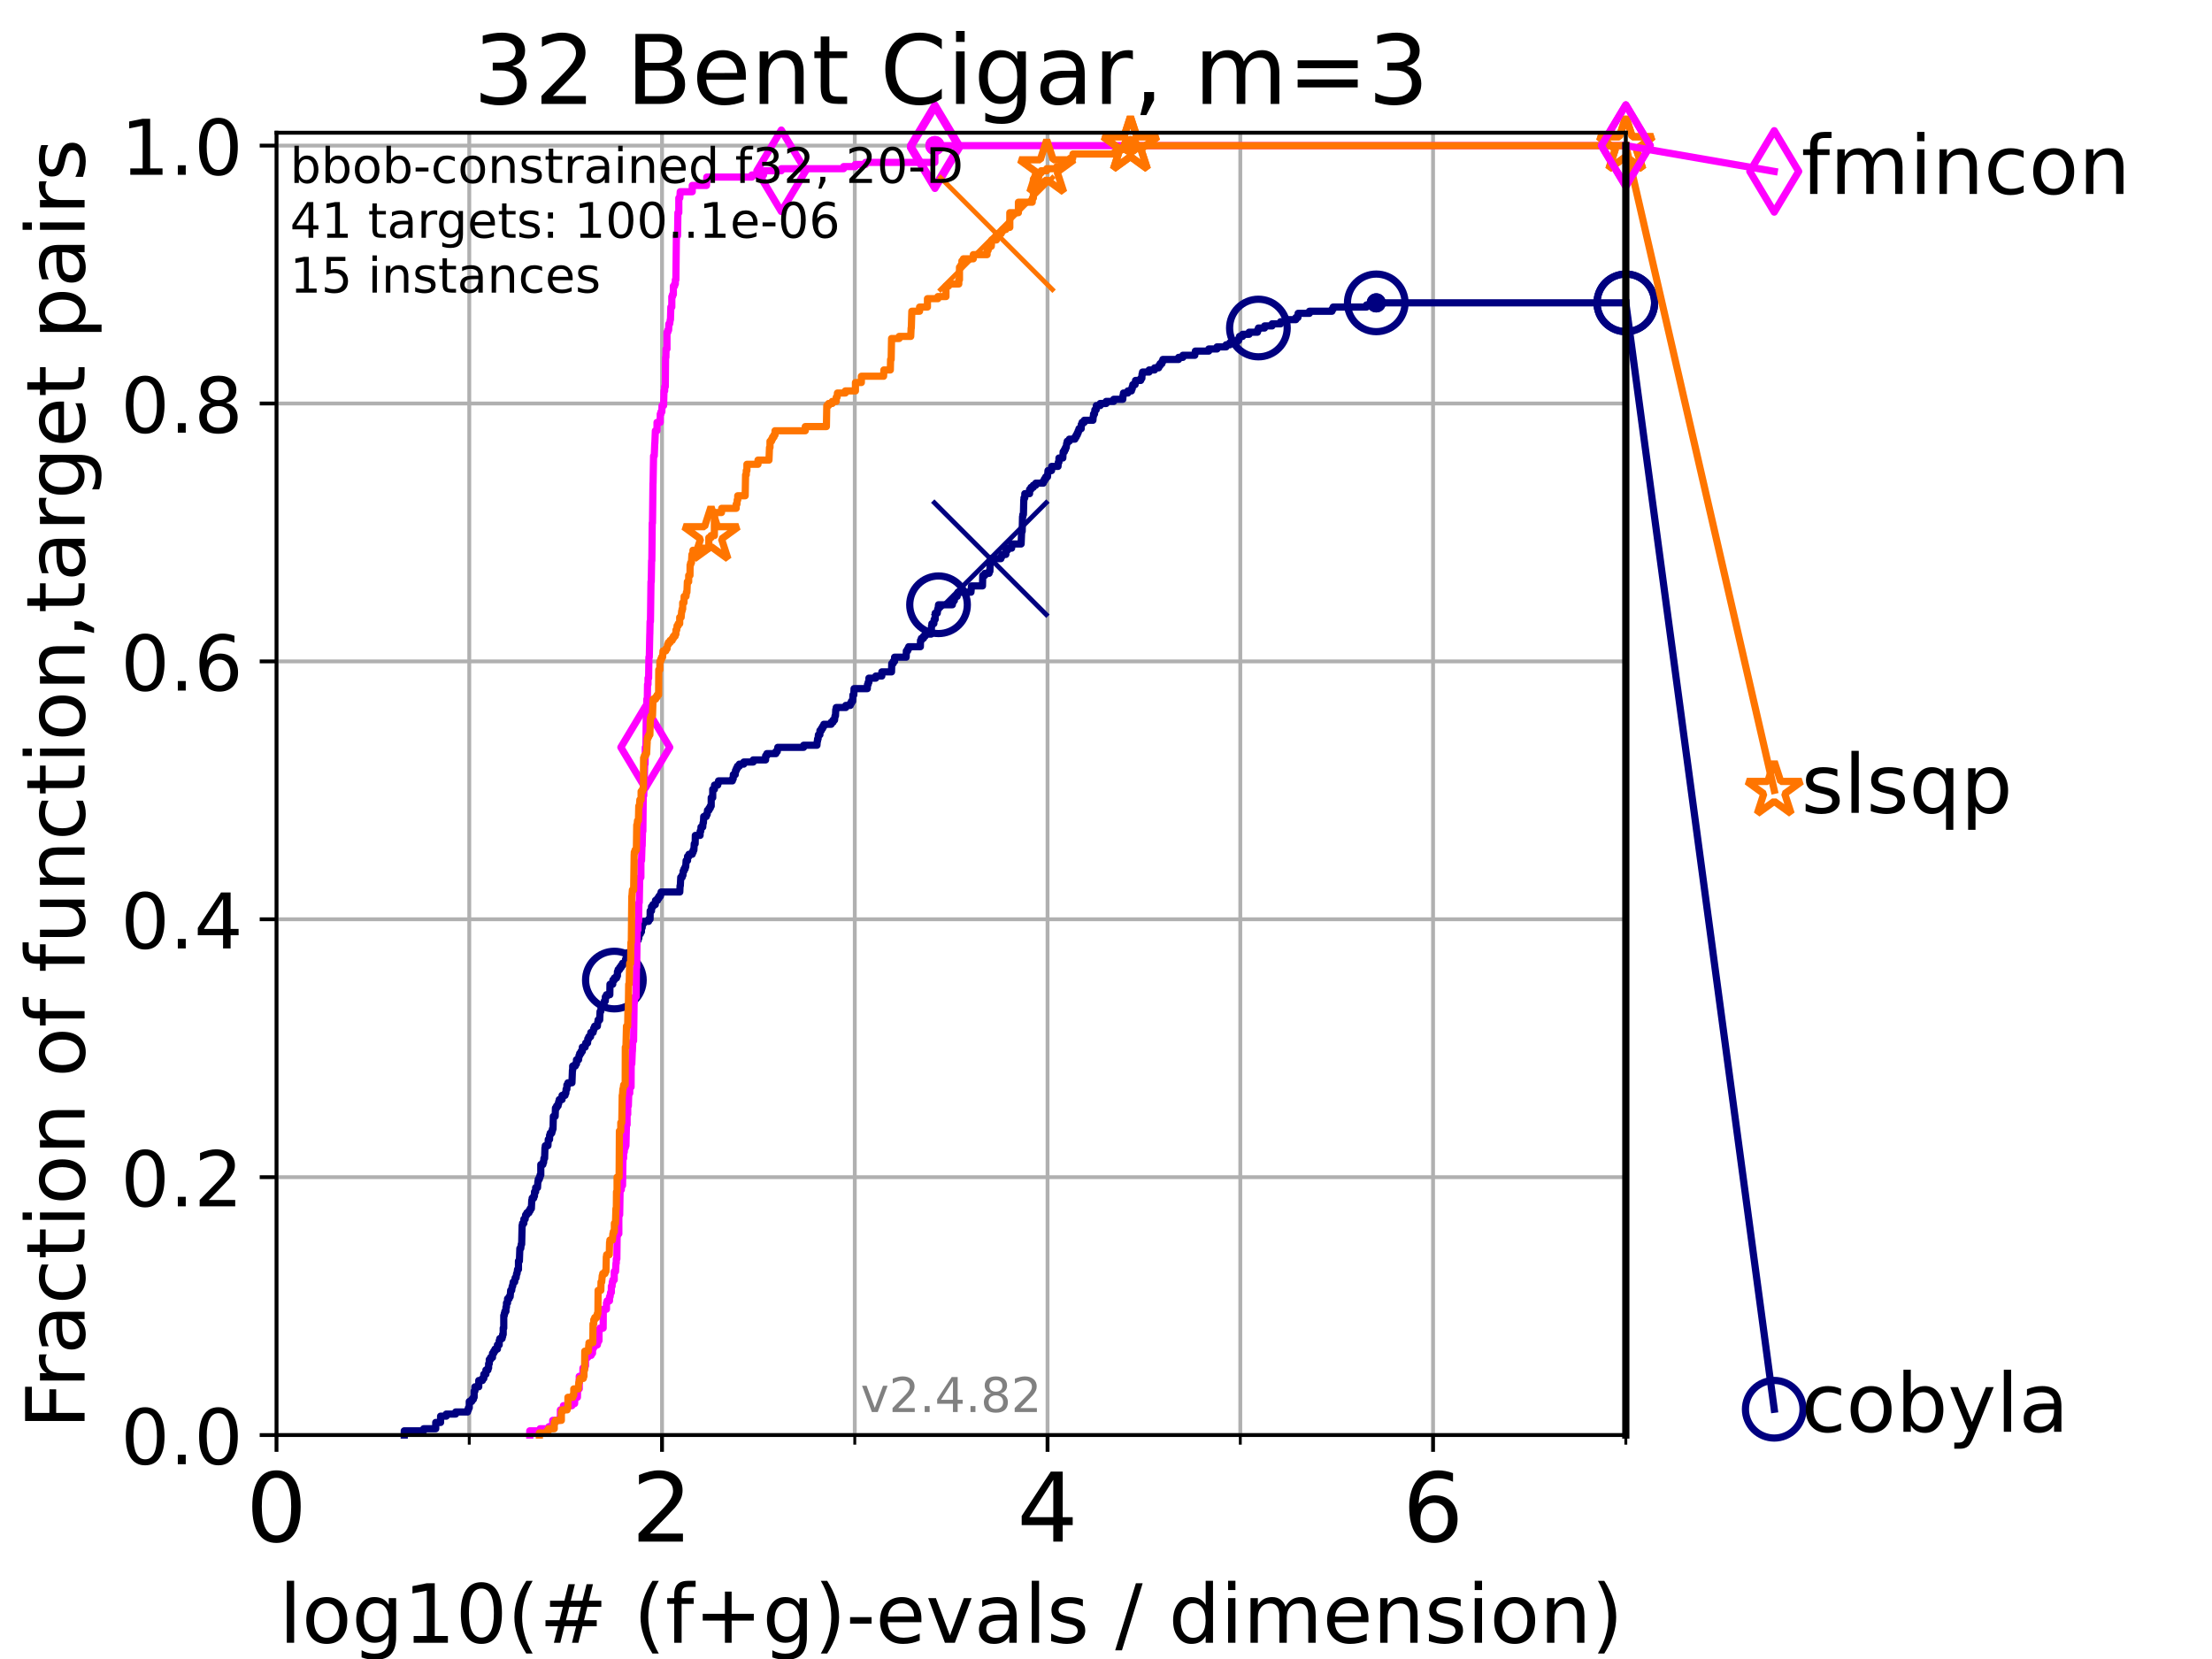 <?xml version="1.0" encoding="utf-8" standalone="no"?>
<!DOCTYPE svg PUBLIC "-//W3C//DTD SVG 1.1//EN"
  "http://www.w3.org/Graphics/SVG/1.1/DTD/svg11.dtd">
<!-- Created with matplotlib (https://matplotlib.org/) -->
<svg height="345.6pt" version="1.1" viewBox="0 0 460.8 345.6" width="460.8pt" xmlns="http://www.w3.org/2000/svg" xmlns:xlink="http://www.w3.org/1999/xlink">
 <defs>
  <style type="text/css">*{stroke-linecap:butt;stroke-linejoin:round;}</style>
 </defs>
 <g id="figure_1">
  <g id="patch_1">
   <path d="M 0 345.6 
L 460.8 345.6 
L 460.8 0 
L 0 0 
z
" style="fill:#ffffff;"/>
  </g>
  <g id="axes_1">
   <g id="patch_2">
    <path d="M 57.6 298.944 
L 338.688 298.944 
L 338.688 27.648 
L 57.6 27.648 
z
" style="fill:#ffffff;"/>
   </g>
   <g id="matplotlib.axis_1">
    <g id="xtick_1">
     <g id="line2d_1">
      <path clip-path="url(#pd41a6507c1)" d="M 57.6 298.944 
L 57.6 27.648 
" style="fill:none;stroke:#b0b0b0;stroke-linecap:square;stroke-width:0.8;"/>
     </g>
     <g id="line2d_2">
      <defs>
       <path d="M 0 0 
L 0 3.5 
" id="m151f6a82ee" style="stroke:#000000;stroke-width:0.8;"/>
      </defs>
      <g>
       <use style="stroke:#000000;stroke-width:0.8;" x="57.6" xlink:href="#m151f6a82ee" y="298.944"/>
      </g>
     </g>
     <g id="text_1">
      <!-- 0 -->
      <g transform="translate(51.237 321.141)scale(0.2 -0.2)">
       <defs>
        <path d="M 31.781 66.406 
Q 24.172 66.406 20.328 58.906 
Q 16.5 51.422 16.5 36.375 
Q 16.5 21.391 20.328 13.891 
Q 24.172 6.391 31.781 6.391 
Q 39.453 6.391 43.281 13.891 
Q 47.125 21.391 47.125 36.375 
Q 47.125 51.422 43.281 58.906 
Q 39.453 66.406 31.781 66.406 
z
M 31.781 74.219 
Q 44.047 74.219 50.516 64.516 
Q 56.984 54.828 56.984 36.375 
Q 56.984 17.969 50.516 8.266 
Q 44.047 -1.422 31.781 -1.422 
Q 19.531 -1.422 13.062 8.266 
Q 6.594 17.969 6.594 36.375 
Q 6.594 54.828 13.062 64.516 
Q 19.531 74.219 31.781 74.219 
z
" id="DejaVuSans-48"/>
       </defs>
       <use xlink:href="#DejaVuSans-48"/>
      </g>
     </g>
    </g>
    <g id="xtick_2">
     <g id="line2d_3">
      <path clip-path="url(#pd41a6507c1)" d="M 137.911 298.944 
L 137.911 27.648 
" style="fill:none;stroke:#b0b0b0;stroke-linecap:square;stroke-width:0.8;"/>
     </g>
     <g id="line2d_4">
      <g>
       <use style="stroke:#000000;stroke-width:0.8;" x="137.911" xlink:href="#m151f6a82ee" y="298.944"/>
      </g>
     </g>
     <g id="text_2">
      <!-- 2 -->
      <g transform="translate(131.548 321.141)scale(0.2 -0.2)">
       <defs>
        <path d="M 19.188 8.297 
L 53.609 8.297 
L 53.609 0 
L 7.328 0 
L 7.328 8.297 
Q 12.938 14.109 22.625 23.891 
Q 32.328 33.688 34.812 36.531 
Q 39.547 41.844 41.422 45.531 
Q 43.312 49.219 43.312 52.781 
Q 43.312 58.594 39.234 62.25 
Q 35.156 65.922 28.609 65.922 
Q 23.969 65.922 18.812 64.312 
Q 13.672 62.703 7.812 59.422 
L 7.812 69.391 
Q 13.766 71.781 18.938 73 
Q 24.125 74.219 28.422 74.219 
Q 39.75 74.219 46.484 68.547 
Q 53.219 62.891 53.219 53.422 
Q 53.219 48.922 51.531 44.891 
Q 49.859 40.875 45.406 35.406 
Q 44.188 33.984 37.641 27.219 
Q 31.109 20.453 19.188 8.297 
z
" id="DejaVuSans-50"/>
       </defs>
       <use xlink:href="#DejaVuSans-50"/>
      </g>
     </g>
    </g>
    <g id="xtick_3">
     <g id="line2d_5">
      <path clip-path="url(#pd41a6507c1)" d="M 218.222 298.944 
L 218.222 27.648 
" style="fill:none;stroke:#b0b0b0;stroke-linecap:square;stroke-width:0.8;"/>
     </g>
     <g id="line2d_6">
      <g>
       <use style="stroke:#000000;stroke-width:0.8;" x="218.222" xlink:href="#m151f6a82ee" y="298.944"/>
      </g>
     </g>
     <g id="text_3">
      <!-- 4 -->
      <g transform="translate(211.859 321.141)scale(0.2 -0.2)">
       <defs>
        <path d="M 37.797 64.312 
L 12.891 25.391 
L 37.797 25.391 
z
M 35.203 72.906 
L 47.609 72.906 
L 47.609 25.391 
L 58.016 25.391 
L 58.016 17.188 
L 47.609 17.188 
L 47.609 0 
L 37.797 0 
L 37.797 17.188 
L 4.891 17.188 
L 4.891 26.703 
z
" id="DejaVuSans-52"/>
       </defs>
       <use xlink:href="#DejaVuSans-52"/>
      </g>
     </g>
    </g>
    <g id="xtick_4">
     <g id="line2d_7">
      <path clip-path="url(#pd41a6507c1)" d="M 298.533 298.944 
L 298.533 27.648 
" style="fill:none;stroke:#b0b0b0;stroke-linecap:square;stroke-width:0.8;"/>
     </g>
     <g id="line2d_8">
      <g>
       <use style="stroke:#000000;stroke-width:0.8;" x="298.533" xlink:href="#m151f6a82ee" y="298.944"/>
      </g>
     </g>
     <g id="text_4">
      <!-- 6 -->
      <g transform="translate(292.17 321.141)scale(0.2 -0.2)">
       <defs>
        <path d="M 33.016 40.375 
Q 26.375 40.375 22.484 35.828 
Q 18.609 31.297 18.609 23.391 
Q 18.609 15.531 22.484 10.953 
Q 26.375 6.391 33.016 6.391 
Q 39.656 6.391 43.531 10.953 
Q 47.406 15.531 47.406 23.391 
Q 47.406 31.297 43.531 35.828 
Q 39.656 40.375 33.016 40.375 
z
M 52.594 71.297 
L 52.594 62.312 
Q 48.875 64.062 45.094 64.984 
Q 41.312 65.922 37.594 65.922 
Q 27.828 65.922 22.672 59.328 
Q 17.531 52.734 16.797 39.406 
Q 19.672 43.656 24.016 45.922 
Q 28.375 48.188 33.594 48.188 
Q 44.578 48.188 50.953 41.516 
Q 57.328 34.859 57.328 23.391 
Q 57.328 12.156 50.688 5.359 
Q 44.047 -1.422 33.016 -1.422 
Q 20.359 -1.422 13.672 8.266 
Q 6.984 17.969 6.984 36.375 
Q 6.984 53.656 15.188 63.938 
Q 23.391 74.219 37.203 74.219 
Q 40.922 74.219 44.703 73.484 
Q 48.484 72.75 52.594 71.297 
z
" id="DejaVuSans-54"/>
       </defs>
       <use xlink:href="#DejaVuSans-54"/>
      </g>
     </g>
    </g>
    <g id="xtick_5">
     <g id="line2d_9">
      <path clip-path="url(#pd41a6507c1)" d="M 97.755 298.944 
L 97.755 27.648 
" style="fill:none;stroke:#b0b0b0;stroke-linecap:square;stroke-width:0.8;"/>
     </g>
     <g id="line2d_10">
      <defs>
       <path d="M 0 0 
L 0 2 
" id="m9b11dc35ba" style="stroke:#000000;stroke-width:0.6;"/>
      </defs>
      <g>
       <use style="stroke:#000000;stroke-width:0.6;" x="97.755" xlink:href="#m9b11dc35ba" y="298.944"/>
      </g>
     </g>
    </g>
    <g id="xtick_6">
     <g id="line2d_11">
      <path clip-path="url(#pd41a6507c1)" d="M 178.066 298.944 
L 178.066 27.648 
" style="fill:none;stroke:#b0b0b0;stroke-linecap:square;stroke-width:0.8;"/>
     </g>
     <g id="line2d_12">
      <g>
       <use style="stroke:#000000;stroke-width:0.6;" x="178.066" xlink:href="#m9b11dc35ba" y="298.944"/>
      </g>
     </g>
    </g>
    <g id="xtick_7">
     <g id="line2d_13">
      <path clip-path="url(#pd41a6507c1)" d="M 258.377 298.944 
L 258.377 27.648 
" style="fill:none;stroke:#b0b0b0;stroke-linecap:square;stroke-width:0.8;"/>
     </g>
     <g id="line2d_14">
      <g>
       <use style="stroke:#000000;stroke-width:0.6;" x="258.377" xlink:href="#m9b11dc35ba" y="298.944"/>
      </g>
     </g>
    </g>
    <g id="xtick_8">
     <g id="line2d_15">
      <path clip-path="url(#pd41a6507c1)" d="M 338.688 298.944 
L 338.688 27.648 
" style="fill:none;stroke:#b0b0b0;stroke-linecap:square;stroke-width:0.8;"/>
     </g>
     <g id="line2d_16">
      <g>
       <use style="stroke:#000000;stroke-width:0.6;" x="338.688" xlink:href="#m9b11dc35ba" y="298.944"/>
      </g>
     </g>
    </g>
    <g id="text_5">
     <!-- log10(# (f+g)-evals / dimension) -->
     <g transform="translate(58.145 342.218)scale(0.17 -0.17)">
      <defs>
       <path d="M 9.422 75.984 
L 18.406 75.984 
L 18.406 0 
L 9.422 0 
z
" id="DejaVuSans-108"/>
       <path d="M 30.609 48.391 
Q 23.391 48.391 19.188 42.75 
Q 14.984 37.109 14.984 27.297 
Q 14.984 17.484 19.156 11.844 
Q 23.344 6.203 30.609 6.203 
Q 37.797 6.203 41.984 11.859 
Q 46.188 17.531 46.188 27.297 
Q 46.188 37.016 41.984 42.703 
Q 37.797 48.391 30.609 48.391 
z
M 30.609 56 
Q 42.328 56 49.016 48.375 
Q 55.719 40.766 55.719 27.297 
Q 55.719 13.875 49.016 6.219 
Q 42.328 -1.422 30.609 -1.422 
Q 18.844 -1.422 12.172 6.219 
Q 5.516 13.875 5.516 27.297 
Q 5.516 40.766 12.172 48.375 
Q 18.844 56 30.609 56 
z
" id="DejaVuSans-111"/>
       <path d="M 45.406 27.984 
Q 45.406 37.75 41.375 43.109 
Q 37.359 48.484 30.078 48.484 
Q 22.859 48.484 18.828 43.109 
Q 14.797 37.75 14.797 27.984 
Q 14.797 18.266 18.828 12.891 
Q 22.859 7.516 30.078 7.516 
Q 37.359 7.516 41.375 12.891 
Q 45.406 18.266 45.406 27.984 
z
M 54.391 6.781 
Q 54.391 -7.172 48.188 -13.984 
Q 42 -20.797 29.203 -20.797 
Q 24.469 -20.797 20.266 -20.094 
Q 16.062 -19.391 12.109 -17.922 
L 12.109 -9.188 
Q 16.062 -11.328 19.922 -12.344 
Q 23.781 -13.375 27.781 -13.375 
Q 36.625 -13.375 41.016 -8.766 
Q 45.406 -4.156 45.406 5.172 
L 45.406 9.625 
Q 42.625 4.781 38.281 2.391 
Q 33.938 0 27.875 0 
Q 17.828 0 11.672 7.656 
Q 5.516 15.328 5.516 27.984 
Q 5.516 40.672 11.672 48.328 
Q 17.828 56 27.875 56 
Q 33.938 56 38.281 53.609 
Q 42.625 51.219 45.406 46.391 
L 45.406 54.688 
L 54.391 54.688 
z
" id="DejaVuSans-103"/>
       <path d="M 12.406 8.297 
L 28.516 8.297 
L 28.516 63.922 
L 10.984 60.406 
L 10.984 69.391 
L 28.422 72.906 
L 38.281 72.906 
L 38.281 8.297 
L 54.391 8.297 
L 54.391 0 
L 12.406 0 
z
" id="DejaVuSans-49"/>
       <path d="M 31 75.875 
Q 24.469 64.656 21.281 53.656 
Q 18.109 42.672 18.109 31.391 
Q 18.109 20.125 21.312 9.062 
Q 24.516 -2 31 -13.188 
L 23.188 -13.188 
Q 15.875 -1.703 12.234 9.375 
Q 8.594 20.453 8.594 31.391 
Q 8.594 42.281 12.203 53.312 
Q 15.828 64.359 23.188 75.875 
z
" id="DejaVuSans-40"/>
       <path d="M 51.125 44 
L 36.922 44 
L 32.812 27.688 
L 47.125 27.688 
z
M 43.797 71.781 
L 38.719 51.516 
L 52.984 51.516 
L 58.109 71.781 
L 65.922 71.781 
L 60.891 51.516 
L 76.125 51.516 
L 76.125 44 
L 58.984 44 
L 54.984 27.688 
L 70.516 27.688 
L 70.516 20.219 
L 53.078 20.219 
L 48 0 
L 40.188 0 
L 45.219 20.219 
L 30.906 20.219 
L 25.875 0 
L 18.016 0 
L 23.094 20.219 
L 7.719 20.219 
L 7.719 27.688 
L 24.906 27.688 
L 29 44 
L 13.281 44 
L 13.281 51.516 
L 30.906 51.516 
L 35.891 71.781 
z
" id="DejaVuSans-35"/>
       <path id="DejaVuSans-32"/>
       <path d="M 37.109 75.984 
L 37.109 68.5 
L 28.516 68.5 
Q 23.688 68.5 21.797 66.547 
Q 19.922 64.594 19.922 59.516 
L 19.922 54.688 
L 34.719 54.688 
L 34.719 47.703 
L 19.922 47.703 
L 19.922 0 
L 10.891 0 
L 10.891 47.703 
L 2.297 47.703 
L 2.297 54.688 
L 10.891 54.688 
L 10.891 58.5 
Q 10.891 67.625 15.141 71.797 
Q 19.391 75.984 28.609 75.984 
z
" id="DejaVuSans-102"/>
       <path d="M 46 62.703 
L 46 35.5 
L 73.188 35.5 
L 73.188 27.203 
L 46 27.203 
L 46 0 
L 37.797 0 
L 37.797 27.203 
L 10.594 27.203 
L 10.594 35.5 
L 37.797 35.5 
L 37.797 62.703 
z
" id="DejaVuSans-43"/>
       <path d="M 8.016 75.875 
L 15.828 75.875 
Q 23.141 64.359 26.781 53.312 
Q 30.422 42.281 30.422 31.391 
Q 30.422 20.453 26.781 9.375 
Q 23.141 -1.703 15.828 -13.188 
L 8.016 -13.188 
Q 14.5 -2 17.703 9.062 
Q 20.906 20.125 20.906 31.391 
Q 20.906 42.672 17.703 53.656 
Q 14.5 64.656 8.016 75.875 
z
" id="DejaVuSans-41"/>
       <path d="M 4.891 31.391 
L 31.203 31.391 
L 31.203 23.391 
L 4.891 23.391 
z
" id="DejaVuSans-45"/>
       <path d="M 56.203 29.594 
L 56.203 25.203 
L 14.891 25.203 
Q 15.484 15.922 20.484 11.062 
Q 25.484 6.203 34.422 6.203 
Q 39.594 6.203 44.453 7.469 
Q 49.312 8.734 54.109 11.281 
L 54.109 2.781 
Q 49.266 0.734 44.188 -0.344 
Q 39.109 -1.422 33.891 -1.422 
Q 20.797 -1.422 13.156 6.188 
Q 5.516 13.812 5.516 26.812 
Q 5.516 40.234 12.766 48.109 
Q 20.016 56 32.328 56 
Q 43.359 56 49.781 48.891 
Q 56.203 41.797 56.203 29.594 
z
M 47.219 32.234 
Q 47.125 39.594 43.094 43.984 
Q 39.062 48.391 32.422 48.391 
Q 24.906 48.391 20.391 44.141 
Q 15.875 39.891 15.188 32.172 
z
" id="DejaVuSans-101"/>
       <path d="M 2.984 54.688 
L 12.5 54.688 
L 29.594 8.797 
L 46.688 54.688 
L 56.203 54.688 
L 35.688 0 
L 23.484 0 
z
" id="DejaVuSans-118"/>
       <path d="M 34.281 27.484 
Q 23.391 27.484 19.188 25 
Q 14.984 22.516 14.984 16.5 
Q 14.984 11.719 18.141 8.906 
Q 21.297 6.109 26.703 6.109 
Q 34.188 6.109 38.703 11.406 
Q 43.219 16.703 43.219 25.484 
L 43.219 27.484 
z
M 52.203 31.203 
L 52.203 0 
L 43.219 0 
L 43.219 8.297 
Q 40.141 3.328 35.547 0.953 
Q 30.953 -1.422 24.312 -1.422 
Q 15.922 -1.422 10.953 3.297 
Q 6 8.016 6 15.922 
Q 6 25.141 12.172 29.828 
Q 18.359 34.516 30.609 34.516 
L 43.219 34.516 
L 43.219 35.406 
Q 43.219 41.609 39.141 45 
Q 35.062 48.391 27.688 48.391 
Q 23 48.391 18.547 47.266 
Q 14.109 46.141 10.016 43.891 
L 10.016 52.203 
Q 14.938 54.109 19.578 55.047 
Q 24.219 56 28.609 56 
Q 40.484 56 46.344 49.844 
Q 52.203 43.703 52.203 31.203 
z
" id="DejaVuSans-97"/>
       <path d="M 44.281 53.078 
L 44.281 44.578 
Q 40.484 46.531 36.375 47.5 
Q 32.281 48.484 27.875 48.484 
Q 21.188 48.484 17.844 46.438 
Q 14.5 44.391 14.5 40.281 
Q 14.5 37.156 16.891 35.375 
Q 19.281 33.594 26.516 31.984 
L 29.594 31.297 
Q 39.156 29.25 43.188 25.516 
Q 47.219 21.781 47.219 15.094 
Q 47.219 7.469 41.188 3.016 
Q 35.156 -1.422 24.609 -1.422 
Q 20.219 -1.422 15.453 -0.562 
Q 10.688 0.297 5.422 2 
L 5.422 11.281 
Q 10.406 8.688 15.234 7.391 
Q 20.062 6.109 24.812 6.109 
Q 31.156 6.109 34.562 8.281 
Q 37.984 10.453 37.984 14.406 
Q 37.984 18.062 35.516 20.016 
Q 33.062 21.969 24.703 23.781 
L 21.578 24.516 
Q 13.234 26.266 9.516 29.906 
Q 5.812 33.547 5.812 39.891 
Q 5.812 47.609 11.281 51.797 
Q 16.75 56 26.812 56 
Q 31.781 56 36.172 55.266 
Q 40.578 54.547 44.281 53.078 
z
" id="DejaVuSans-115"/>
       <path d="M 25.391 72.906 
L 33.688 72.906 
L 8.297 -9.281 
L 0 -9.281 
z
" id="DejaVuSans-47"/>
       <path d="M 45.406 46.391 
L 45.406 75.984 
L 54.391 75.984 
L 54.391 0 
L 45.406 0 
L 45.406 8.203 
Q 42.578 3.328 38.25 0.953 
Q 33.938 -1.422 27.875 -1.422 
Q 17.969 -1.422 11.734 6.484 
Q 5.516 14.406 5.516 27.297 
Q 5.516 40.188 11.734 48.094 
Q 17.969 56 27.875 56 
Q 33.938 56 38.25 53.625 
Q 42.578 51.266 45.406 46.391 
z
M 14.797 27.297 
Q 14.797 17.391 18.875 11.75 
Q 22.953 6.109 30.078 6.109 
Q 37.203 6.109 41.297 11.75 
Q 45.406 17.391 45.406 27.297 
Q 45.406 37.203 41.297 42.844 
Q 37.203 48.484 30.078 48.484 
Q 22.953 48.484 18.875 42.844 
Q 14.797 37.203 14.797 27.297 
z
" id="DejaVuSans-100"/>
       <path d="M 9.422 54.688 
L 18.406 54.688 
L 18.406 0 
L 9.422 0 
z
M 9.422 75.984 
L 18.406 75.984 
L 18.406 64.594 
L 9.422 64.594 
z
" id="DejaVuSans-105"/>
       <path d="M 52 44.188 
Q 55.375 50.25 60.062 53.125 
Q 64.75 56 71.094 56 
Q 79.641 56 84.281 50.016 
Q 88.922 44.047 88.922 33.016 
L 88.922 0 
L 79.891 0 
L 79.891 32.719 
Q 79.891 40.578 77.094 44.375 
Q 74.312 48.188 68.609 48.188 
Q 61.625 48.188 57.562 43.547 
Q 53.516 38.922 53.516 30.906 
L 53.516 0 
L 44.484 0 
L 44.484 32.719 
Q 44.484 40.625 41.703 44.406 
Q 38.922 48.188 33.109 48.188 
Q 26.219 48.188 22.156 43.531 
Q 18.109 38.875 18.109 30.906 
L 18.109 0 
L 9.078 0 
L 9.078 54.688 
L 18.109 54.688 
L 18.109 46.188 
Q 21.188 51.219 25.484 53.609 
Q 29.781 56 35.688 56 
Q 41.656 56 45.828 52.969 
Q 50 49.953 52 44.188 
z
" id="DejaVuSans-109"/>
       <path d="M 54.891 33.016 
L 54.891 0 
L 45.906 0 
L 45.906 32.719 
Q 45.906 40.484 42.875 44.328 
Q 39.844 48.188 33.797 48.188 
Q 26.516 48.188 22.312 43.547 
Q 18.109 38.922 18.109 30.906 
L 18.109 0 
L 9.078 0 
L 9.078 54.688 
L 18.109 54.688 
L 18.109 46.188 
Q 21.344 51.125 25.703 53.562 
Q 30.078 56 35.797 56 
Q 45.219 56 50.047 50.172 
Q 54.891 44.344 54.891 33.016 
z
" id="DejaVuSans-110"/>
      </defs>
      <use xlink:href="#DejaVuSans-108"/>
      <use x="27.783" xlink:href="#DejaVuSans-111"/>
      <use x="88.965" xlink:href="#DejaVuSans-103"/>
      <use x="152.441" xlink:href="#DejaVuSans-49"/>
      <use x="216.064" xlink:href="#DejaVuSans-48"/>
      <use x="279.688" xlink:href="#DejaVuSans-40"/>
      <use x="318.701" xlink:href="#DejaVuSans-35"/>
      <use x="402.49" xlink:href="#DejaVuSans-32"/>
      <use x="434.277" xlink:href="#DejaVuSans-40"/>
      <use x="473.291" xlink:href="#DejaVuSans-102"/>
      <use x="508.496" xlink:href="#DejaVuSans-43"/>
      <use x="592.285" xlink:href="#DejaVuSans-103"/>
      <use x="655.762" xlink:href="#DejaVuSans-41"/>
      <use x="694.775" xlink:href="#DejaVuSans-45"/>
      <use x="730.859" xlink:href="#DejaVuSans-101"/>
      <use x="792.383" xlink:href="#DejaVuSans-118"/>
      <use x="851.562" xlink:href="#DejaVuSans-97"/>
      <use x="912.842" xlink:href="#DejaVuSans-108"/>
      <use x="940.625" xlink:href="#DejaVuSans-115"/>
      <use x="992.725" xlink:href="#DejaVuSans-32"/>
      <use x="1024.512" xlink:href="#DejaVuSans-47"/>
      <use x="1058.203" xlink:href="#DejaVuSans-32"/>
      <use x="1089.99" xlink:href="#DejaVuSans-100"/>
      <use x="1153.467" xlink:href="#DejaVuSans-105"/>
      <use x="1181.25" xlink:href="#DejaVuSans-109"/>
      <use x="1278.662" xlink:href="#DejaVuSans-101"/>
      <use x="1340.186" xlink:href="#DejaVuSans-110"/>
      <use x="1403.564" xlink:href="#DejaVuSans-115"/>
      <use x="1455.664" xlink:href="#DejaVuSans-105"/>
      <use x="1483.447" xlink:href="#DejaVuSans-111"/>
      <use x="1544.629" xlink:href="#DejaVuSans-110"/>
      <use x="1608.008" xlink:href="#DejaVuSans-41"/>
     </g>
    </g>
   </g>
   <g id="matplotlib.axis_2">
    <g id="ytick_1">
     <g id="line2d_17">
      <path clip-path="url(#pd41a6507c1)" d="M 57.6 298.944 
L 338.688 298.944 
" style="fill:none;stroke:#b0b0b0;stroke-linecap:square;stroke-width:0.8;"/>
     </g>
     <g id="line2d_18">
      <defs>
       <path d="M 0 0 
L -3.5 0 
" id="mf241120d0e" style="stroke:#000000;stroke-width:0.8;"/>
      </defs>
      <g>
       <use style="stroke:#000000;stroke-width:0.8;" x="57.6" xlink:href="#mf241120d0e" y="298.944"/>
      </g>
     </g>
     <g id="text_6">
      <!-- 0.0 -->
      <g transform="translate(25.155 305.023)scale(0.16 -0.16)">
       <defs>
        <path d="M 10.688 12.406 
L 21 12.406 
L 21 0 
L 10.688 0 
z
" id="DejaVuSans-46"/>
       </defs>
       <use xlink:href="#DejaVuSans-48"/>
       <use x="63.623" xlink:href="#DejaVuSans-46"/>
       <use x="95.41" xlink:href="#DejaVuSans-48"/>
      </g>
     </g>
    </g>
    <g id="ytick_2">
     <g id="line2d_19">
      <path clip-path="url(#pd41a6507c1)" d="M 57.6 245.222 
L 338.688 245.222 
" style="fill:none;stroke:#b0b0b0;stroke-linecap:square;stroke-width:0.8;"/>
     </g>
     <g id="line2d_20">
      <g>
       <use style="stroke:#000000;stroke-width:0.8;" x="57.6" xlink:href="#mf241120d0e" y="245.222"/>
      </g>
     </g>
     <g id="text_7">
      <!-- 0.2 -->
      <g transform="translate(25.155 251.301)scale(0.16 -0.16)">
       <use xlink:href="#DejaVuSans-48"/>
       <use x="63.623" xlink:href="#DejaVuSans-46"/>
       <use x="95.41" xlink:href="#DejaVuSans-50"/>
      </g>
     </g>
    </g>
    <g id="ytick_3">
     <g id="line2d_21">
      <path clip-path="url(#pd41a6507c1)" d="M 57.6 191.5 
L 338.688 191.5 
" style="fill:none;stroke:#b0b0b0;stroke-linecap:square;stroke-width:0.8;"/>
     </g>
     <g id="line2d_22">
      <g>
       <use style="stroke:#000000;stroke-width:0.8;" x="57.6" xlink:href="#mf241120d0e" y="191.5"/>
      </g>
     </g>
     <g id="text_8">
      <!-- 0.4 -->
      <g transform="translate(25.155 197.579)scale(0.16 -0.16)">
       <use xlink:href="#DejaVuSans-48"/>
       <use x="63.623" xlink:href="#DejaVuSans-46"/>
       <use x="95.41" xlink:href="#DejaVuSans-52"/>
      </g>
     </g>
    </g>
    <g id="ytick_4">
     <g id="line2d_23">
      <path clip-path="url(#pd41a6507c1)" d="M 57.6 137.778 
L 338.688 137.778 
" style="fill:none;stroke:#b0b0b0;stroke-linecap:square;stroke-width:0.8;"/>
     </g>
     <g id="line2d_24">
      <g>
       <use style="stroke:#000000;stroke-width:0.8;" x="57.6" xlink:href="#mf241120d0e" y="137.778"/>
      </g>
     </g>
     <g id="text_9">
      <!-- 0.6 -->
      <g transform="translate(25.155 143.857)scale(0.16 -0.16)">
       <use xlink:href="#DejaVuSans-48"/>
       <use x="63.623" xlink:href="#DejaVuSans-46"/>
       <use x="95.41" xlink:href="#DejaVuSans-54"/>
      </g>
     </g>
    </g>
    <g id="ytick_5">
     <g id="line2d_25">
      <path clip-path="url(#pd41a6507c1)" d="M 57.6 84.056 
L 338.688 84.056 
" style="fill:none;stroke:#b0b0b0;stroke-linecap:square;stroke-width:0.8;"/>
     </g>
     <g id="line2d_26">
      <g>
       <use style="stroke:#000000;stroke-width:0.8;" x="57.6" xlink:href="#mf241120d0e" y="84.056"/>
      </g>
     </g>
     <g id="text_10">
      <!-- 0.8 -->
      <g transform="translate(25.155 90.135)scale(0.16 -0.16)">
       <defs>
        <path d="M 31.781 34.625 
Q 24.75 34.625 20.719 30.859 
Q 16.703 27.094 16.703 20.516 
Q 16.703 13.922 20.719 10.156 
Q 24.75 6.391 31.781 6.391 
Q 38.812 6.391 42.859 10.172 
Q 46.922 13.969 46.922 20.516 
Q 46.922 27.094 42.891 30.859 
Q 38.875 34.625 31.781 34.625 
z
M 21.922 38.812 
Q 15.578 40.375 12.031 44.719 
Q 8.5 49.078 8.5 55.328 
Q 8.5 64.062 14.719 69.141 
Q 20.953 74.219 31.781 74.219 
Q 42.672 74.219 48.875 69.141 
Q 55.078 64.062 55.078 55.328 
Q 55.078 49.078 51.531 44.719 
Q 48 40.375 41.703 38.812 
Q 48.828 37.156 52.797 32.312 
Q 56.781 27.484 56.781 20.516 
Q 56.781 9.906 50.312 4.234 
Q 43.844 -1.422 31.781 -1.422 
Q 19.734 -1.422 13.25 4.234 
Q 6.781 9.906 6.781 20.516 
Q 6.781 27.484 10.781 32.312 
Q 14.797 37.156 21.922 38.812 
z
M 18.312 54.391 
Q 18.312 48.734 21.844 45.562 
Q 25.391 42.391 31.781 42.391 
Q 38.141 42.391 41.719 45.562 
Q 45.312 48.734 45.312 54.391 
Q 45.312 60.062 41.719 63.234 
Q 38.141 66.406 31.781 66.406 
Q 25.391 66.406 21.844 63.234 
Q 18.312 60.062 18.312 54.391 
z
" id="DejaVuSans-56"/>
       </defs>
       <use xlink:href="#DejaVuSans-48"/>
       <use x="63.623" xlink:href="#DejaVuSans-46"/>
       <use x="95.41" xlink:href="#DejaVuSans-56"/>
      </g>
     </g>
    </g>
    <g id="ytick_6">
     <g id="line2d_27">
      <path clip-path="url(#pd41a6507c1)" d="M 57.6 30.334 
L 338.688 30.334 
" style="fill:none;stroke:#b0b0b0;stroke-linecap:square;stroke-width:0.8;"/>
     </g>
     <g id="line2d_28">
      <g>
       <use style="stroke:#000000;stroke-width:0.8;" x="57.6" xlink:href="#mf241120d0e" y="30.334"/>
      </g>
     </g>
     <g id="text_11">
      <!-- 1.0 -->
      <g transform="translate(25.155 36.413)scale(0.16 -0.16)">
       <use xlink:href="#DejaVuSans-49"/>
       <use x="63.623" xlink:href="#DejaVuSans-46"/>
       <use x="95.41" xlink:href="#DejaVuSans-48"/>
      </g>
     </g>
    </g>
    <g id="text_12">
     <!-- Fraction of function,target pairs -->
     <g transform="translate(17.62 297.681)rotate(-90)scale(0.17 -0.17)">
      <defs>
       <path d="M 9.812 72.906 
L 51.703 72.906 
L 51.703 64.594 
L 19.672 64.594 
L 19.672 43.109 
L 48.578 43.109 
L 48.578 34.812 
L 19.672 34.812 
L 19.672 0 
L 9.812 0 
z
" id="DejaVuSans-70"/>
       <path d="M 41.109 46.297 
Q 39.594 47.172 37.812 47.578 
Q 36.031 48 33.891 48 
Q 26.266 48 22.188 43.047 
Q 18.109 38.094 18.109 28.812 
L 18.109 0 
L 9.078 0 
L 9.078 54.688 
L 18.109 54.688 
L 18.109 46.188 
Q 20.953 51.172 25.484 53.578 
Q 30.031 56 36.531 56 
Q 37.453 56 38.578 55.875 
Q 39.703 55.766 41.062 55.516 
z
" id="DejaVuSans-114"/>
       <path d="M 48.781 52.594 
L 48.781 44.188 
Q 44.969 46.297 41.141 47.344 
Q 37.312 48.391 33.406 48.391 
Q 24.656 48.391 19.812 42.844 
Q 14.984 37.312 14.984 27.297 
Q 14.984 17.281 19.812 11.734 
Q 24.656 6.203 33.406 6.203 
Q 37.312 6.203 41.141 7.25 
Q 44.969 8.297 48.781 10.406 
L 48.781 2.094 
Q 45.016 0.344 40.984 -0.531 
Q 36.969 -1.422 32.422 -1.422 
Q 20.062 -1.422 12.781 6.344 
Q 5.516 14.109 5.516 27.297 
Q 5.516 40.672 12.859 48.328 
Q 20.219 56 33.016 56 
Q 37.156 56 41.109 55.141 
Q 45.062 54.297 48.781 52.594 
z
" id="DejaVuSans-99"/>
       <path d="M 18.312 70.219 
L 18.312 54.688 
L 36.812 54.688 
L 36.812 47.703 
L 18.312 47.703 
L 18.312 18.016 
Q 18.312 11.328 20.141 9.422 
Q 21.969 7.516 27.594 7.516 
L 36.812 7.516 
L 36.812 0 
L 27.594 0 
Q 17.188 0 13.234 3.875 
Q 9.281 7.766 9.281 18.016 
L 9.281 47.703 
L 2.688 47.703 
L 2.688 54.688 
L 9.281 54.688 
L 9.281 70.219 
z
" id="DejaVuSans-116"/>
       <path d="M 8.5 21.578 
L 8.5 54.688 
L 17.484 54.688 
L 17.484 21.922 
Q 17.484 14.156 20.5 10.266 
Q 23.531 6.391 29.594 6.391 
Q 36.859 6.391 41.078 11.031 
Q 45.312 15.672 45.312 23.688 
L 45.312 54.688 
L 54.297 54.688 
L 54.297 0 
L 45.312 0 
L 45.312 8.406 
Q 42.047 3.422 37.719 1 
Q 33.406 -1.422 27.688 -1.422 
Q 18.266 -1.422 13.375 4.438 
Q 8.5 10.297 8.5 21.578 
z
M 31.109 56 
z
" id="DejaVuSans-117"/>
       <path d="M 11.719 12.406 
L 22.016 12.406 
L 22.016 4 
L 14.016 -11.625 
L 7.719 -11.625 
L 11.719 4 
z
" id="DejaVuSans-44"/>
       <path d="M 18.109 8.203 
L 18.109 -20.797 
L 9.078 -20.797 
L 9.078 54.688 
L 18.109 54.688 
L 18.109 46.391 
Q 20.953 51.266 25.266 53.625 
Q 29.594 56 35.594 56 
Q 45.562 56 51.781 48.094 
Q 58.016 40.188 58.016 27.297 
Q 58.016 14.406 51.781 6.484 
Q 45.562 -1.422 35.594 -1.422 
Q 29.594 -1.422 25.266 0.953 
Q 20.953 3.328 18.109 8.203 
z
M 48.688 27.297 
Q 48.688 37.203 44.609 42.844 
Q 40.531 48.484 33.406 48.484 
Q 26.266 48.484 22.188 42.844 
Q 18.109 37.203 18.109 27.297 
Q 18.109 17.391 22.188 11.75 
Q 26.266 6.109 33.406 6.109 
Q 40.531 6.109 44.609 11.75 
Q 48.688 17.391 48.688 27.297 
z
" id="DejaVuSans-112"/>
      </defs>
      <use xlink:href="#DejaVuSans-70"/>
      <use x="50.27" xlink:href="#DejaVuSans-114"/>
      <use x="91.383" xlink:href="#DejaVuSans-97"/>
      <use x="152.662" xlink:href="#DejaVuSans-99"/>
      <use x="207.643" xlink:href="#DejaVuSans-116"/>
      <use x="246.852" xlink:href="#DejaVuSans-105"/>
      <use x="274.635" xlink:href="#DejaVuSans-111"/>
      <use x="335.816" xlink:href="#DejaVuSans-110"/>
      <use x="399.195" xlink:href="#DejaVuSans-32"/>
      <use x="430.982" xlink:href="#DejaVuSans-111"/>
      <use x="492.164" xlink:href="#DejaVuSans-102"/>
      <use x="527.369" xlink:href="#DejaVuSans-32"/>
      <use x="559.156" xlink:href="#DejaVuSans-102"/>
      <use x="594.361" xlink:href="#DejaVuSans-117"/>
      <use x="657.74" xlink:href="#DejaVuSans-110"/>
      <use x="721.119" xlink:href="#DejaVuSans-99"/>
      <use x="776.1" xlink:href="#DejaVuSans-116"/>
      <use x="815.309" xlink:href="#DejaVuSans-105"/>
      <use x="843.092" xlink:href="#DejaVuSans-111"/>
      <use x="904.273" xlink:href="#DejaVuSans-110"/>
      <use x="967.652" xlink:href="#DejaVuSans-44"/>
      <use x="999.439" xlink:href="#DejaVuSans-116"/>
      <use x="1038.648" xlink:href="#DejaVuSans-97"/>
      <use x="1099.928" xlink:href="#DejaVuSans-114"/>
      <use x="1139.291" xlink:href="#DejaVuSans-103"/>
      <use x="1202.768" xlink:href="#DejaVuSans-101"/>
      <use x="1264.291" xlink:href="#DejaVuSans-116"/>
      <use x="1303.5" xlink:href="#DejaVuSans-32"/>
      <use x="1335.287" xlink:href="#DejaVuSans-112"/>
      <use x="1398.764" xlink:href="#DejaVuSans-97"/>
      <use x="1460.043" xlink:href="#DejaVuSans-105"/>
      <use x="1487.826" xlink:href="#DejaVuSans-114"/>
      <use x="1528.939" xlink:href="#DejaVuSans-115"/>
     </g>
    </g>
   </g>
   <g id="line2d_29">
    <defs>
     <path d="M 0 1.5 
C 0.398 1.5 0.779 1.342 1.061 1.061 
C 1.342 0.779 1.5 0.398 1.5 0 
C 1.5 -0.398 1.342 -0.779 1.061 -1.061 
C 0.779 -1.342 0.398 -1.5 0 -1.5 
C -0.398 -1.5 -0.779 -1.342 -1.061 -1.061 
C -1.342 -0.779 -1.5 -0.398 -1.5 0 
C -1.5 0.398 -1.342 0.779 -1.061 1.061 
C -0.779 1.342 -0.398 1.5 0 1.5 
z
" id="m8fed9dacaf" style="stroke:#000080;"/>
    </defs>
    <g>
     <use style="fill:#000080;stroke:#000080;" x="286.701" xlink:href="#m8fed9dacaf" y="63.091"/>
     <use style="fill:#000080;stroke:#000080;" x="286.701" xlink:href="#m8fed9dacaf" y="63.091"/>
    </g>
   </g>
   <g id="line2d_30">
    <path d="M 84.213 298.944 
L 84.213 298.07 
L 88.256 298.07 
L 88.256 297.634 
L 90.771 297.634 
L 90.771 296.323 
L 91.783 296.323 
L 91.783 295.013 
L 92.969 295.013 
L 92.969 294.576 
L 94.921 294.576 
L 94.921 294.14 
L 97.403 294.14 
L 97.403 293.703 
L 97.58 293.703 
L 97.58 293.266 
L 97.755 293.266 
L 97.755 291.956 
L 98.271 291.956 
L 98.271 291.519 
L 98.606 291.519 
L 98.606 291.082 
L 98.772 291.082 
L 98.772 289.772 
L 98.935 289.772 
L 98.935 288.898 
L 99.732 288.898 
L 99.732 287.588 
L 100.493 287.588 
L 100.493 287.151 
L 100.789 287.151 
L 100.789 286.278 
L 101.223 286.278 
L 101.223 285.404 
L 101.647 285.404 
L 101.647 284.968 
L 101.786 284.968 
L 101.786 284.094 
L 101.924 284.094 
L 101.924 283.22 
L 102.196 283.22 
L 102.196 282.784 
L 102.597 282.784 
L 102.597 281.91 
L 102.859 281.91 
L 102.859 281.473 
L 103.118 281.473 
L 103.118 281.037 
L 103.623 281.037 
L 103.623 280.163 
L 103.993 280.163 
L 103.993 279.29 
L 104.115 279.29 
L 104.115 278.853 
L 104.592 278.853 
L 104.592 278.416 
L 104.71 278.416 
L 104.71 277.979 
L 104.826 277.979 
L 104.826 276.669 
L 104.942 276.669 
L 104.942 274.048 
L 105.057 274.048 
L 105.057 273.612 
L 105.172 273.612 
L 105.172 273.175 
L 105.398 273.175 
L 105.398 272.301 
L 105.51 272.301 
L 105.51 271.428 
L 105.733 271.428 
L 105.733 270.554 
L 106.061 270.554 
L 106.061 270.118 
L 106.276 270.118 
L 106.383 268.807 
L 106.594 268.807 
L 106.699 267.934 
L 106.803 267.934 
L 106.906 267.06 
L 107.213 267.06 
L 107.314 266.187 
L 107.515 266.187 
L 107.614 265.313 
L 107.713 265.313 
L 107.811 264.44 
L 108.006 264.44 
L 108.006 262.693 
L 108.199 262.693 
L 108.294 260.072 
L 108.484 260.072 
L 108.578 259.198 
L 108.671 259.198 
L 108.764 255.268 
L 108.857 255.268 
L 108.857 254.831 
L 109.132 254.831 
L 109.132 253.957 
L 109.402 253.957 
L 109.491 253.084 
L 109.756 253.084 
L 109.756 252.647 
L 110.189 252.647 
L 110.189 252.21 
L 110.443 252.21 
L 110.443 251.773 
L 110.694 251.773 
L 110.777 250.026 
L 110.86 250.026 
L 110.86 249.59 
L 111.186 249.59 
L 111.186 249.153 
L 111.346 249.153 
L 111.346 248.279 
L 111.585 248.279 
L 111.585 247.406 
L 111.975 247.406 
L 112.052 246.096 
L 112.128 246.096 
L 112.128 245.659 
L 112.356 245.659 
L 112.356 245.222 
L 112.507 245.222 
L 112.507 244.785 
L 112.656 244.785 
L 112.656 242.601 
L 113.095 242.601 
L 113.095 242.165 
L 113.24 242.165 
L 113.311 241.291 
L 113.454 241.291 
L 113.524 239.107 
L 113.595 239.107 
L 113.595 238.671 
L 114.148 238.671 
L 114.216 237.36 
L 114.486 237.36 
L 114.486 236.487 
L 114.619 236.487 
L 114.619 236.05 
L 114.947 236.05 
L 114.947 235.613 
L 115.077 235.613 
L 115.077 235.176 
L 115.206 235.176 
L 115.27 232.556 
L 115.649 232.556 
L 115.711 230.809 
L 115.959 230.809 
L 115.959 230.372 
L 116.263 230.372 
L 116.263 229.935 
L 116.383 229.935 
L 116.383 229.499 
L 116.503 229.499 
L 116.503 229.062 
L 117.088 229.062 
L 117.088 228.188 
L 117.71 228.188 
L 117.71 227.751 
L 117.876 227.751 
L 117.931 226.878 
L 118.094 226.878 
L 118.094 226.004 
L 118.31 226.004 
L 118.31 225.568 
L 119.148 225.568 
L 119.25 222.947 
L 119.301 222.947 
L 119.301 222.074 
L 119.85 222.074 
L 119.85 221.637 
L 120.094 221.637 
L 120.094 220.763 
L 120.525 220.763 
L 120.619 219.89 
L 120.759 219.89 
L 120.759 219.453 
L 121.037 219.453 
L 121.037 219.016 
L 121.31 219.016 
L 121.31 218.143 
L 121.888 218.143 
L 121.888 217.706 
L 122.018 217.706 
L 122.018 217.269 
L 122.405 217.269 
L 122.447 216.396 
L 122.657 216.396 
L 122.657 215.959 
L 123.03 215.959 
L 123.071 215.085 
L 123.554 215.085 
L 123.554 214.649 
L 123.673 214.649 
L 123.673 214.212 
L 123.869 214.212 
L 123.869 213.775 
L 124.444 213.775 
L 124.52 212.901 
L 124.595 212.901 
L 124.595 212.465 
L 124.928 212.465 
L 125.002 210.718 
L 125.147 210.718 
L 125.256 209.407 
L 125.823 209.407 
L 125.892 208.534 
L 126.1 208.534 
L 126.1 207.66 
L 126.338 207.66 
L 126.338 207.224 
L 127.035 207.224 
L 127.068 205.04 
L 127.643 205.04 
L 127.674 204.166 
L 127.985 204.166 
L 127.985 203.729 
L 128.441 203.729 
L 128.441 203.293 
L 128.62 203.293 
L 128.62 202.419 
L 128.768 202.419 
L 128.768 201.982 
L 129.089 201.982 
L 129.089 201.546 
L 129.405 201.546 
L 129.405 201.109 
L 129.686 201.109 
L 129.686 200.672 
L 130.237 200.672 
L 130.318 199.799 
L 130.425 199.799 
L 130.532 198.925 
L 130.638 198.925 
L 130.638 198.488 
L 131.389 198.488 
L 131.465 196.741 
L 131.591 196.741 
L 131.591 196.304 
L 132.683 196.304 
L 132.683 195.868 
L 132.94 195.868 
L 132.94 195.431 
L 133.079 195.431 
L 133.125 194.557 
L 133.398 194.557 
L 133.398 194.121 
L 133.623 194.121 
L 133.623 193.247 
L 133.778 193.247 
L 133.866 192.374 
L 134.106 192.374 
L 134.106 191.937 
L 135.118 191.937 
L 135.118 191.5 
L 135.422 191.5 
L 135.442 189.753 
L 135.721 189.753 
L 135.721 188.879 
L 136.015 188.879 
L 136.015 188.443 
L 136.514 188.443 
L 136.551 187.569 
L 136.98 187.569 
L 136.98 187.132 
L 137.271 187.132 
L 137.271 186.696 
L 137.576 186.696 
L 137.576 186.259 
L 137.718 186.259 
L 137.718 185.822 
L 141.613 185.822 
L 141.669 184.512 
L 141.725 184.512 
L 141.809 182.765 
L 142.1 182.765 
L 142.1 182.328 
L 142.277 182.328 
L 142.318 181.454 
L 142.493 181.454 
L 142.493 181.018 
L 142.719 181.018 
L 142.719 180.581 
L 142.851 180.581 
L 142.93 179.271 
L 143.228 179.271 
L 143.228 178.397 
L 143.521 178.397 
L 143.521 177.96 
L 144.203 177.96 
L 144.203 177.524 
L 144.397 177.524 
L 144.397 177.087 
L 144.552 177.087 
L 144.624 175.777 
L 144.812 175.777 
L 144.848 174.029 
L 145.838 174.029 
L 145.849 173.156 
L 145.982 173.156 
L 146.036 172.282 
L 146.394 172.282 
L 146.458 171.409 
L 146.533 171.409 
L 146.596 170.099 
L 147.129 170.099 
L 147.129 169.662 
L 147.323 169.662 
L 147.384 168.788 
L 147.705 168.788 
L 147.705 168.352 
L 147.962 168.352 
L 147.962 167.915 
L 148.157 167.915 
L 148.157 166.168 
L 148.474 166.168 
L 148.474 164.421 
L 148.831 164.421 
L 148.85 163.547 
L 149.517 163.547 
L 149.517 163.11 
L 149.678 163.11 
L 149.678 162.674 
L 152.561 162.674 
L 152.561 162.237 
L 152.741 162.237 
L 152.763 161.363 
L 153.167 161.363 
L 153.218 160.49 
L 153.406 160.49 
L 153.406 160.053 
L 153.62 160.053 
L 153.62 159.616 
L 154.026 159.616 
L 154.026 159.179 
L 154.943 159.179 
L 154.943 158.743 
L 156.909 158.743 
L 156.909 158.306 
L 159.487 158.306 
L 159.497 157.432 
L 159.753 157.432 
L 159.753 156.996 
L 161.627 156.996 
L 161.627 156.559 
L 161.916 156.559 
L 162.026 155.685 
L 167.412 155.685 
L 167.412 155.249 
L 170.186 155.249 
L 170.252 154.375 
L 170.312 154.375 
L 170.312 153.938 
L 170.423 153.938 
L 170.491 153.065 
L 170.8 153.065 
L 170.808 152.191 
L 171.104 152.191 
L 171.104 151.755 
L 171.373 151.755 
L 171.373 151.318 
L 171.619 151.318 
L 171.619 150.881 
L 173.149 150.881 
L 173.149 150.444 
L 173.542 150.444 
L 173.542 150.007 
L 173.851 150.007 
L 173.947 149.134 
L 174.046 149.134 
L 174.103 147.824 
L 174.203 147.824 
L 174.203 147.387 
L 176.194 147.387 
L 176.194 146.95 
L 177.13 146.95 
L 177.13 146.513 
L 177.368 146.513 
L 177.368 146.077 
L 177.636 146.077 
L 177.681 144.766 
L 177.862 144.766 
L 177.915 143.456 
L 180.679 143.456 
L 180.716 142.582 
L 180.85 142.582 
L 180.85 142.146 
L 181.004 142.146 
L 181.007 141.272 
L 182.437 141.272 
L 182.437 140.835 
L 183.696 140.835 
L 183.699 139.962 
L 185.723 139.962 
L 185.768 138.215 
L 186.066 138.215 
L 186.066 137.778 
L 186.356 137.778 
L 186.356 136.905 
L 188.773 136.905 
L 188.807 135.594 
L 189.08 135.594 
L 189.08 135.157 
L 189.302 135.157 
L 189.302 134.721 
L 191.729 134.721 
L 191.757 133.41 
L 191.933 133.41 
L 191.933 132.974 
L 192.378 132.974 
L 192.378 132.537 
L 192.721 132.537 
L 192.721 132.1 
L 193.971 132.1 
L 194.059 130.353 
L 194.13 130.353 
L 194.13 129.916 
L 194.54 129.916 
L 194.597 129.043 
L 194.812 129.043 
L 194.816 127.732 
L 195.253 127.732 
L 195.34 126.859 
L 195.427 126.859 
L 195.514 125.985 
L 198.394 125.985 
L 198.394 125.549 
L 198.514 125.549 
L 198.514 125.112 
L 198.813 125.112 
L 198.896 124.238 
L 199.399 124.238 
L 199.399 123.802 
L 199.547 123.802 
L 199.547 123.365 
L 202.269 123.365 
L 202.375 122.055 
L 204.671 122.055 
L 204.724 119.871 
L 205.169 119.871 
L 205.169 119.434 
L 206.043 119.434 
L 206.043 118.997 
L 206.219 118.997 
L 206.283 116.377 
L 208.507 116.377 
L 208.507 115.94 
L 208.731 115.94 
L 208.731 115.503 
L 209.539 115.503 
L 209.569 114.63 
L 209.888 114.63 
L 209.888 114.193 
L 210.745 114.193 
L 210.745 113.319 
L 212.719 113.319 
L 212.827 110.699 
L 212.939 110.699 
L 213.011 107.641 
L 213.071 107.641 
L 213.071 107.205 
L 213.196 107.205 
L 213.274 104.147 
L 213.315 104.147 
L 213.315 103.71 
L 213.48 103.71 
L 213.488 102.837 
L 214.477 102.837 
L 214.477 101.963 
L 214.775 101.963 
L 214.775 101.527 
L 215.246 101.527 
L 215.246 101.09 
L 215.767 101.09 
L 215.767 100.653 
L 217.332 100.653 
L 217.332 100.216 
L 217.574 100.216 
L 217.574 99.78 
L 217.843 99.78 
L 217.843 99.343 
L 218.21 99.343 
L 218.318 98.033 
L 219.058 98.033 
L 219.074 97.159 
L 220.405 97.159 
L 220.468 96.285 
L 220.598 96.285 
L 220.598 95.412 
L 221.405 95.412 
L 221.474 94.102 
L 221.736 94.102 
L 221.736 93.665 
L 221.955 93.665 
L 221.955 93.228 
L 222.115 93.228 
L 222.21 92.355 
L 222.322 92.355 
L 222.322 91.918 
L 222.76 91.918 
L 222.76 91.481 
L 223.929 91.481 
L 223.929 91.044 
L 224.192 91.044 
L 224.192 90.608 
L 224.424 90.608 
L 224.424 90.171 
L 224.607 90.171 
L 224.607 89.734 
L 224.776 89.734 
L 224.776 89.297 
L 225.238 89.297 
L 225.242 88.424 
L 225.419 88.424 
L 225.419 87.987 
L 225.876 87.987 
L 225.876 87.55 
L 227.676 87.55 
L 227.748 86.677 
L 227.801 86.677 
L 227.801 86.24 
L 228.008 86.24 
L 228.081 85.366 
L 228.353 85.366 
L 228.387 84.493 
L 229.191 84.493 
L 229.191 84.056 
L 230.437 84.056 
L 230.437 83.619 
L 232.005 83.619 
L 232.005 83.183 
L 233.897 83.183 
L 233.949 82.309 
L 234.037 82.309 
L 234.037 81.872 
L 234.949 81.872 
L 234.949 81.435 
L 235.697 81.435 
L 235.697 80.999 
L 235.861 80.999 
L 235.861 80.562 
L 235.982 80.562 
L 235.982 80.125 
L 236.465 80.125 
L 236.552 79.252 
L 237.627 79.252 
L 237.627 78.815 
L 237.875 78.815 
L 237.908 77.941 
L 238.011 77.941 
L 238.011 77.505 
L 239.383 77.505 
L 239.383 77.068 
L 240.522 77.068 
L 240.522 76.631 
L 241.371 76.631 
L 241.371 76.194 
L 241.659 76.194 
L 241.659 75.758 
L 242.048 75.758 
L 242.048 75.321 
L 242.24 75.321 
L 242.24 74.884 
L 245.522 74.884 
L 245.522 74.447 
L 246.416 74.447 
L 246.416 74.011 
L 248.903 74.011 
L 248.903 73.574 
L 249.015 73.574 
L 249.015 73.137 
L 251.808 73.137 
L 251.808 72.7 
L 253.527 72.7 
L 253.527 72.263 
L 255.415 72.263 
L 255.415 71.827 
L 256.199 71.827 
L 256.199 71.39 
L 257.585 71.39 
L 257.585 70.953 
L 258.027 70.953 
L 258.027 70.516 
L 258.2 70.516 
L 258.2 70.08 
L 258.852 70.08 
L 258.852 69.643 
L 260.212 69.643 
L 260.212 69.206 
L 261.951 69.206 
L 261.951 68.769 
L 262.147 68.769 
L 262.147 68.333 
L 263.435 68.333 
L 263.435 67.896 
L 265 67.896 
L 265 67.459 
L 266.761 67.459 
L 266.761 67.022 
L 268.089 67.022 
L 268.089 66.586 
L 269.951 66.586 
L 269.951 66.149 
L 270.38 66.149 
L 270.421 65.275 
L 272.773 65.275 
L 272.773 64.838 
L 277.478 64.838 
L 277.478 64.402 
L 277.725 64.402 
L 277.725 63.965 
L 284.664 63.965 
L 284.664 63.528 
L 286.701 63.528 
L 286.701 63.091 
L 338.688 63.091 
L 338.688 63.091 
" style="fill:none;stroke:#000080;stroke-linecap:square;stroke-width:1.5;"/>
   </g>
   <g id="line2d_31">
    <defs>
     <path d="M 0 6 
C 1.591 6 3.117 5.368 4.243 4.243 
C 5.368 3.117 6 1.591 6 0 
C 6 -1.591 5.368 -3.117 4.243 -4.243 
C 3.117 -5.368 1.591 -6 0 -6 
C -1.591 -6 -3.117 -5.368 -4.243 -4.243 
C -5.368 -3.117 -6 -1.591 -6 0 
C -6 1.591 -5.368 3.117 -4.243 4.243 
C -3.117 5.368 -1.591 6 0 6 
z
" id="ma0ad9c4032" style="stroke:#000080;stroke-width:1.5;"/>
    </defs>
    <g>
     <use style="fill-opacity:0;stroke:#000080;stroke-width:1.5;" x="127.985" xlink:href="#ma0ad9c4032" y="204.166"/>
     <use style="fill-opacity:0;stroke:#000080;stroke-width:1.5;" x="195.514" xlink:href="#ma0ad9c4032" y="125.985"/>
     <use style="fill-opacity:0;stroke:#000080;stroke-width:1.5;" x="262.147" xlink:href="#ma0ad9c4032" y="68.333"/>
     <use style="fill-opacity:0;stroke:#000080;stroke-width:1.5;" x="286.701" xlink:href="#ma0ad9c4032" y="63.091"/>
     <use style="fill-opacity:0;stroke:#000080;stroke-width:1.5;" x="338.688" xlink:href="#ma0ad9c4032" y="63.091"/>
    </g>
   </g>
   <g id="line2d_32">
    <path style="fill:none;stroke:#000080;stroke-linecap:square;stroke-width:1.5;"/>
    <g/>
   </g>
   <g id="line2d_33">
    <path clip-path="url(#pd41a6507c1)" d="M 206.299 116.377 
" style="fill:none;stroke:#000080;stroke-linecap:square;stroke-width:1.5;"/>
    <defs>
     <path d="M -12 12 
L 12 -12 
M -12 -12 
L 12 12 
" id="m3f361955e4" style="stroke:#000080;"/>
    </defs>
    <g clip-path="url(#pd41a6507c1)">
     <use style="fill:#000080;stroke:#000080;" x="206.299" xlink:href="#m3f361955e4" y="116.377"/>
    </g>
   </g>
   <g id="line2d_34">
    <defs>
     <path d="M 0 1.5 
C 0.398 1.5 0.779 1.342 1.061 1.061 
C 1.342 0.779 1.5 0.398 1.5 0 
C 1.5 -0.398 1.342 -0.779 1.061 -1.061 
C 0.779 -1.342 0.398 -1.5 0 -1.5 
C -0.398 -1.5 -0.779 -1.342 -1.061 -1.061 
C -1.342 -0.779 -1.5 -0.398 -1.5 0 
C -1.5 0.398 -1.342 0.779 -1.061 1.061 
C -0.779 1.342 -0.398 1.5 0 1.5 
z
" id="m720382d2a0" style="stroke:#ff00ff;"/>
    </defs>
    <g>
     <use style="fill:#ff00ff;stroke:#ff00ff;" x="194.762" xlink:href="#m720382d2a0" y="30.334"/>
     <use style="fill:#ff00ff;stroke:#ff00ff;" x="194.762" xlink:href="#m720382d2a0" y="30.334"/>
    </g>
   </g>
   <g id="line2d_35">
    <path d="M 110.359 298.944 
L 110.359 298.07 
L 112.507 298.07 
L 112.507 297.634 
L 114.352 297.634 
L 114.352 297.197 
L 115.141 297.197 
L 115.141 295.887 
L 116.562 295.887 
L 116.562 295.45 
L 116.739 295.45 
L 116.739 293.703 
L 117.373 293.703 
L 117.373 292.829 
L 119.148 292.829 
L 119.148 292.393 
L 119.702 292.393 
L 119.752 291.082 
L 120.287 291.082 
L 120.335 289.335 
L 120.666 289.335 
L 120.666 286.715 
L 121.4 286.715 
L 121.445 284.968 
L 121.844 284.968 
L 121.844 284.531 
L 121.975 284.531 
L 121.975 282.784 
L 122.447 282.784 
L 122.447 282.347 
L 123.152 282.347 
L 123.152 281.91 
L 123.434 281.91 
L 123.434 281.037 
L 123.554 281.037 
L 123.554 280.6 
L 123.83 280.6 
L 123.83 280.163 
L 124.444 280.163 
L 124.444 279.726 
L 124.557 279.726 
L 124.557 279.29 
L 124.781 279.29 
L 124.781 277.106 
L 124.965 277.106 
L 124.965 276.669 
L 125.648 276.669 
L 125.683 272.738 
L 126.338 272.738 
L 126.338 271.428 
L 126.473 271.428 
L 126.473 270.991 
L 126.97 270.991 
L 126.97 270.118 
L 127.1 270.118 
L 127.197 269.244 
L 127.358 269.244 
L 127.358 267.934 
L 127.517 267.934 
L 127.548 267.06 
L 127.674 267.06 
L 127.674 266.623 
L 127.954 266.623 
L 127.954 264.876 
L 128.23 264.876 
L 128.321 263.129 
L 128.381 263.129 
L 128.381 262.256 
L 128.501 262.256 
L 128.561 257.451 
L 128.65 257.451 
L 128.65 257.015 
L 128.915 257.015 
L 128.915 253.084 
L 129.089 253.084 
L 129.176 247.843 
L 129.433 247.843 
L 129.433 246.969 
L 129.686 246.969 
L 129.77 241.291 
L 129.909 241.291 
L 129.909 239.981 
L 130.046 239.981 
L 130.073 239.107 
L 130.264 239.107 
L 130.264 238.671 
L 130.398 238.671 
L 130.505 234.303 
L 130.638 234.303 
L 130.638 232.119 
L 130.77 232.119 
L 130.77 230.372 
L 130.901 230.372 
L 130.979 227.751 
L 131.185 227.751 
L 131.185 226.441 
L 131.465 226.441 
L 131.49 221.637 
L 131.616 221.637 
L 131.716 219.016 
L 131.74 219.016 
L 131.815 216.832 
L 131.987 216.832 
L 132.097 208.971 
L 132.133 208.971 
L 132.23 207.66 
L 132.518 207.66 
L 132.577 201.546 
L 132.636 201.546 
L 132.73 193.684 
L 132.894 193.684 
L 132.894 191.937 
L 133.033 191.937 
L 133.09 188.006 
L 133.171 188.006 
L 133.262 183.202 
L 133.307 183.202 
L 133.307 182.765 
L 133.511 182.765 
L 133.511 179.271 
L 133.645 179.271 
L 133.734 176.213 
L 133.778 176.213 
L 133.844 173.156 
L 133.921 173.156 
L 133.998 165.731 
L 134.106 165.731 
L 134.193 161.8 
L 134.236 161.8 
L 134.301 159.179 
L 134.386 159.179 
L 134.429 155.685 
L 134.556 155.685 
L 134.64 148.26 
L 134.682 148.26 
L 134.745 145.64 
L 134.849 145.64 
L 134.891 142.582 
L 134.994 142.582 
L 134.994 141.272 
L 135.118 141.272 
L 135.179 136.905 
L 135.26 136.905 
L 135.362 132.1 
L 135.372 132.1 
L 135.422 129.48 
L 135.502 129.48 
L 135.612 121.181 
L 135.672 121.181 
L 135.741 116.813 
L 135.79 116.813 
L 135.869 108.952 
L 135.928 108.952 
L 136.025 100.653 
L 136.044 100.653 
L 136.151 94.975 
L 136.295 94.975 
L 136.4 92.355 
L 136.419 92.355 
L 136.523 89.734 
L 136.86 89.734 
L 136.869 87.987 
L 137.541 87.987 
L 137.541 86.24 
L 137.683 86.24 
L 137.683 85.803 
L 137.876 85.803 
L 137.911 84.493 
L 138.239 84.493 
L 138.324 81.435 
L 138.46 81.435 
L 138.46 80.562 
L 138.595 80.562 
L 138.653 74.447 
L 138.72 74.447 
L 138.753 72.7 
L 138.943 72.7 
L 138.943 69.206 
L 139.123 69.206 
L 139.123 68.769 
L 139.285 68.769 
L 139.334 67.459 
L 139.509 67.459 
L 139.62 66.586 
L 139.668 66.586 
L 139.747 63.965 
L 139.949 63.965 
L 139.949 61.781 
L 140.104 61.781 
L 140.104 61.344 
L 140.272 61.344 
L 140.272 59.597 
L 140.529 59.597 
L 140.529 59.161 
L 140.686 59.161 
L 140.686 58.287 
L 140.797 58.287 
L 140.908 49.115 
L 141.148 49.115 
L 141.221 44.311 
L 141.407 44.311 
L 141.407 41.253 
L 141.613 41.253 
L 141.704 39.943 
L 144.209 39.943 
L 144.209 38.633 
L 147.175 38.633 
L 147.241 36.886 
L 156.628 36.886 
L 156.628 36.449 
L 159.062 36.449 
L 159.17 35.575 
L 162.76 35.575 
L 162.76 35.139 
L 175.743 35.139 
L 175.743 34.702 
L 178.169 34.702 
L 178.169 34.265 
L 180.31 34.265 
L 180.31 33.828 
L 194.746 33.828 
L 194.762 30.334 
L 338.688 30.334 
L 338.688 30.334 
" style="fill:none;stroke:#ff00ff;stroke-linecap:square;stroke-width:1.5;"/>
   </g>
   <g id="line2d_36">
    <defs>
     <path d="M -0 8.485 
L 5.091 0 
L 0 -8.485 
L -5.091 -0 
z
" id="m5b3f57bf6d" style="stroke:#ff00ff;stroke-linejoin:miter;stroke-width:1.5;"/>
    </defs>
    <g>
     <use style="fill-opacity:0;stroke:#ff00ff;stroke-linejoin:miter;stroke-width:1.5;" x="134.429" xlink:href="#m5b3f57bf6d" y="155.685"/>
     <use style="fill-opacity:0;stroke:#ff00ff;stroke-linejoin:miter;stroke-width:1.5;" x="162.76" xlink:href="#m5b3f57bf6d" y="35.575"/>
     <use style="fill-opacity:0;stroke:#ff00ff;stroke-linejoin:miter;stroke-width:1.5;" x="194.762" xlink:href="#m5b3f57bf6d" y="30.771"/>
     <use style="fill-opacity:0;stroke:#ff00ff;stroke-linejoin:miter;stroke-width:1.5;" x="194.762" xlink:href="#m5b3f57bf6d" y="30.334"/>
     <use style="fill-opacity:0;stroke:#ff00ff;stroke-linejoin:miter;stroke-width:1.5;" x="338.688" xlink:href="#m5b3f57bf6d" y="30.334"/>
    </g>
   </g>
   <g id="line2d_37">
    <path style="fill:none;stroke:#ff00ff;stroke-linecap:square;stroke-width:1.5;"/>
    <g/>
   </g>
   <g id="line2d_38">
    <defs>
     <path d="M 0 1.5 
C 0.398 1.5 0.779 1.342 1.061 1.061 
C 1.342 0.779 1.5 0.398 1.5 0 
C 1.5 -0.398 1.342 -0.779 1.061 -1.061 
C 0.779 -1.342 0.398 -1.5 0 -1.5 
C -0.398 -1.5 -0.779 -1.342 -1.061 -1.061 
C -1.342 -0.779 -1.5 -0.398 -1.5 0 
C -1.5 0.398 -1.342 0.779 -1.061 1.061 
C -0.779 1.342 -0.398 1.5 0 1.5 
z
" id="m0c89f8de0f" style="stroke:#ff7500;"/>
    </defs>
    <g>
     <use style="fill:#ff7500;stroke:#ff7500;" x="235.485" xlink:href="#m0c89f8de0f" y="30.334"/>
     <use style="fill:#ff7500;stroke:#ff7500;" x="235.485" xlink:href="#m0c89f8de0f" y="30.334"/>
    </g>
   </g>
   <g id="line2d_39">
    <path d="M 112.356 298.944 
L 112.356 298.507 
L 113.977 298.507 
L 113.977 298.07 
L 114.25 298.07 
L 114.25 297.634 
L 115.46 297.634 
L 115.46 296.323 
L 115.711 296.323 
L 115.711 295.887 
L 116.943 295.887 
L 116.943 294.14 
L 117.117 294.14 
L 117.117 293.703 
L 118.149 293.703 
L 118.149 293.266 
L 118.31 293.266 
L 118.31 291.082 
L 119.326 291.082 
L 119.326 290.645 
L 119.528 290.645 
L 119.528 289.335 
L 120.477 289.335 
L 120.572 288.025 
L 120.666 288.025 
L 120.666 287.588 
L 120.806 287.588 
L 120.806 287.151 
L 121.512 287.151 
L 121.512 286.715 
L 121.646 286.715 
L 121.646 285.404 
L 121.778 285.404 
L 121.822 281.473 
L 122.573 281.473 
L 122.657 280.163 
L 122.699 280.163 
L 122.699 279.726 
L 123.494 279.726 
L 123.534 275.796 
L 123.692 275.796 
L 123.692 274.922 
L 123.888 274.922 
L 123.888 274.485 
L 124.293 274.485 
L 124.293 274.048 
L 124.444 274.048 
L 124.444 273.612 
L 124.557 273.612 
L 124.595 268.807 
L 125.165 268.807 
L 125.202 267.06 
L 125.346 267.06 
L 125.453 265.75 
L 125.559 265.75 
L 125.559 265.313 
L 126.031 265.313 
L 126.031 264.876 
L 126.236 264.876 
L 126.304 261.819 
L 126.372 261.819 
L 126.372 261.382 
L 126.921 261.382 
L 126.986 258.762 
L 127.052 258.762 
L 127.052 258.325 
L 127.58 258.325 
L 127.674 257.015 
L 127.768 257.015 
L 127.768 256.578 
L 127.985 256.578 
L 127.985 254.831 
L 128.215 254.831 
L 128.306 251.773 
L 128.396 251.773 
L 128.426 248.279 
L 128.546 248.279 
L 128.546 245.222 
L 128.973 245.222 
L 129.031 235.613 
L 129.319 235.613 
L 129.319 233.866 
L 129.532 233.866 
L 129.616 228.188 
L 129.672 228.188 
L 129.756 226.878 
L 129.812 226.878 
L 129.922 226.004 
L 130.237 226.004 
L 130.264 218.143 
L 130.398 218.143 
L 130.505 213.775 
L 130.757 213.775 
L 130.809 210.718 
L 130.888 210.718 
L 130.966 205.04 
L 131.069 205.04 
L 131.172 200.672 
L 131.364 200.672 
L 131.44 196.304 
L 131.515 196.304 
L 131.616 186.696 
L 131.641 186.696 
L 131.74 185.385 
L 131.999 185.385 
L 132.109 177.96 
L 132.133 177.96 
L 132.133 177.524 
L 132.291 177.524 
L 132.291 177.087 
L 132.565 177.087 
L 132.648 171.846 
L 132.73 171.846 
L 132.801 170.972 
L 132.998 170.972 
L 133.067 167.915 
L 133.205 167.915 
L 133.296 166.604 
L 133.555 166.604 
L 133.555 164.857 
L 133.844 164.857 
L 133.844 164.421 
L 134.03 164.421 
L 134.074 157.869 
L 134.225 157.869 
L 134.225 157.432 
L 134.492 157.432 
L 134.492 156.996 
L 134.703 156.996 
L 134.808 154.812 
L 134.818 154.812 
L 134.818 153.938 
L 134.943 153.938 
L 134.943 153.502 
L 135.148 153.502 
L 135.148 153.065 
L 135.382 153.065 
L 135.482 149.571 
L 135.622 149.571 
L 135.622 149.134 
L 135.928 149.134 
L 136.025 146.077 
L 136.064 146.077 
L 136.064 145.64 
L 136.589 145.64 
L 136.589 145.203 
L 136.897 145.203 
L 136.897 144.766 
L 137.199 144.766 
L 137.235 139.525 
L 137.46 139.525 
L 137.46 137.778 
L 137.638 137.778 
L 137.638 137.341 
L 137.815 137.341 
L 137.815 136.905 
L 138.033 136.905 
L 138.119 135.594 
L 138.695 135.594 
L 138.695 135.157 
L 138.96 135.157 
L 139.066 134.284 
L 139.229 134.284 
L 139.229 133.847 
L 139.605 133.847 
L 139.605 133.41 
L 140.035 133.41 
L 140.035 132.974 
L 140.287 132.974 
L 140.287 132.537 
L 140.641 132.537 
L 140.641 132.1 
L 140.812 132.1 
L 140.812 131.227 
L 140.974 131.227 
L 141.047 130.353 
L 141.286 130.353 
L 141.286 129.916 
L 141.592 129.916 
L 141.592 128.606 
L 141.893 128.606 
L 142.003 127.296 
L 142.093 127.296 
L 142.093 126.859 
L 142.216 126.859 
L 142.216 125.549 
L 142.48 125.549 
L 142.52 124.238 
L 142.91 124.238 
L 142.995 123.365 
L 143.099 123.365 
L 143.19 121.181 
L 143.464 121.181 
L 143.464 119.871 
L 143.735 119.871 
L 143.76 117.687 
L 143.866 117.687 
L 143.866 117.25 
L 144.038 117.25 
L 144.142 115.503 
L 144.342 115.503 
L 144.355 114.63 
L 146.442 114.63 
L 146.442 114.193 
L 147.66 114.193 
L 147.66 112.009 
L 148.123 112.009 
L 148.123 111.572 
L 148.817 111.572 
L 148.827 106.768 
L 150.301 106.768 
L 150.34 105.894 
L 153.363 105.894 
L 153.363 105.021 
L 153.524 105.021 
L 153.57 104.147 
L 153.683 104.147 
L 153.683 103.274 
L 155.236 103.274 
L 155.316 98.906 
L 155.46 98.906 
L 155.46 98.033 
L 155.597 98.033 
L 155.597 96.722 
L 157.904 96.722 
L 157.904 95.849 
L 160.191 95.849 
L 160.3 93.228 
L 160.404 93.228 
L 160.404 91.918 
L 160.725 91.918 
L 160.725 91.481 
L 160.936 91.481 
L 160.936 91.044 
L 161.227 91.044 
L 161.227 90.608 
L 161.452 90.608 
L 161.452 89.734 
L 167.754 89.734 
L 167.754 88.86 
L 172.155 88.86 
L 172.235 84.493 
L 172.611 84.493 
L 172.611 84.056 
L 173.374 84.056 
L 173.374 83.619 
L 174.205 83.619 
L 174.205 82.746 
L 174.387 82.746 
L 174.455 81.872 
L 176.101 81.872 
L 176.101 81.435 
L 178.204 81.435 
L 178.204 79.688 
L 179.437 79.688 
L 179.441 78.378 
L 184.067 78.378 
L 184.128 77.068 
L 185.474 77.068 
L 185.524 74.884 
L 185.647 74.884 
L 185.729 70.516 
L 187.318 70.516 
L 187.318 70.08 
L 189.722 70.08 
L 189.802 68.333 
L 189.844 68.333 
L 189.95 64.838 
L 191.564 64.838 
L 191.564 63.965 
L 193.203 63.965 
L 193.207 62.218 
L 195.377 62.218 
L 195.377 61.781 
L 197.063 61.781 
L 197.063 59.597 
L 197.605 59.597 
L 197.605 59.161 
L 199.73 59.161 
L 199.732 58.287 
L 199.875 58.287 
L 199.876 55.666 
L 200.166 55.666 
L 200.166 55.23 
L 200.382 55.23 
L 200.382 54.356 
L 200.691 54.356 
L 200.691 53.919 
L 202.755 53.919 
L 202.755 53.046 
L 205.629 53.046 
L 205.629 52.172 
L 205.845 52.172 
L 205.845 51.736 
L 206.015 51.736 
L 206.015 51.299 
L 206.506 51.299 
L 206.595 49.988 
L 207.575 49.988 
L 207.584 48.678 
L 208.571 48.678 
L 208.571 48.241 
L 208.848 48.241 
L 208.848 47.805 
L 209.546 47.805 
L 209.546 47.368 
L 210.36 47.368 
L 210.361 44.311 
L 212.153 44.311 
L 212.154 42.127 
L 215.028 42.127 
L 215.068 41.253 
L 215.274 41.253 
L 215.274 37.322 
L 216.228 37.322 
L 216.228 36.886 
L 216.375 36.886 
L 216.375 36.449 
L 216.518 36.449 
L 216.518 36.012 
L 216.892 36.012 
L 216.892 35.575 
L 218.055 35.575 
L 218.055 35.139 
L 220.154 35.139 
L 220.154 34.702 
L 221.116 34.702 
L 221.116 34.265 
L 221.49 34.265 
L 221.49 33.828 
L 221.641 33.828 
L 221.641 33.391 
L 222.95 33.391 
L 222.95 32.955 
L 223.465 32.955 
L 223.524 32.081 
L 232.23 32.081 
L 232.23 31.644 
L 233.014 31.644 
L 233.014 31.208 
L 233.733 31.208 
L 233.733 30.771 
L 235.485 30.771 
L 235.485 30.334 
L 338.688 30.334 
L 338.688 30.334 
" style="fill:none;stroke:#ff7500;stroke-linecap:square;stroke-width:1.5;"/>
   </g>
   <g id="line2d_40">
    <defs>
     <path d="M 0 -6 
L -1.347 -1.854 
L -5.706 -1.854 
L -2.18 0.708 
L -3.527 4.854 
L -0 2.292 
L 3.527 4.854 
L 2.18 0.708 
L 5.706 -1.854 
L 1.347 -1.854 
z
" id="m5f4f98095c" style="stroke:#ff7500;stroke-linejoin:bevel;stroke-width:1.5;"/>
    </defs>
    <g>
     <use style="fill-opacity:0;stroke:#ff7500;stroke-linejoin:bevel;stroke-width:1.5;" x="148.123" xlink:href="#m5f4f98095c" y="111.572"/>
     <use style="fill-opacity:0;stroke:#ff7500;stroke-linejoin:bevel;stroke-width:1.5;" x="218.055" xlink:href="#m5f4f98095c" y="35.139"/>
     <use style="fill-opacity:0;stroke:#ff7500;stroke-linejoin:bevel;stroke-width:1.5;" x="235.485" xlink:href="#m5f4f98095c" y="30.334"/>
     <use style="fill-opacity:0;stroke:#ff7500;stroke-linejoin:bevel;stroke-width:1.5;" x="235.485" xlink:href="#m5f4f98095c" y="30.334"/>
     <use style="fill-opacity:0;stroke:#ff7500;stroke-linejoin:bevel;stroke-width:1.5;" x="338.688" xlink:href="#m5f4f98095c" y="30.334"/>
    </g>
   </g>
   <g id="line2d_41">
    <path style="fill:none;stroke:#ff7500;stroke-linecap:square;stroke-width:1.5;"/>
    <g/>
   </g>
   <g id="line2d_42">
    <path clip-path="url(#pd41a6507c1)" d="M 207.584 48.678 
" style="fill:none;stroke:#ff7500;stroke-linecap:square;stroke-width:1.5;"/>
    <defs>
     <path d="M -12 12 
L 12 -12 
M -12 -12 
L 12 12 
" id="m029b01caec" style="stroke:#ff7500;"/>
    </defs>
    <g clip-path="url(#pd41a6507c1)">
     <use style="fill:#ff7500;stroke:#ff7500;" x="207.584" xlink:href="#m029b01caec" y="48.678"/>
    </g>
   </g>
   <g id="line2d_43">
    <path d="M 338.688 63.091 
L 369.608 293.572 
" style="fill:none;stroke:#000080;stroke-linecap:square;stroke-width:1.5;"/>
    <g>
     <use style="fill-opacity:0;stroke:#000080;stroke-width:1.5;" x="338.688" xlink:href="#ma0ad9c4032" y="63.091"/>
     <use style="fill-opacity:0;stroke:#000080;stroke-width:1.5;" x="369.608" xlink:href="#ma0ad9c4032" y="293.572"/>
    </g>
   </g>
   <g id="line2d_44">
    <path d="M 338.688 30.334 
L 369.608 164.639 
" style="fill:none;stroke:#ff7500;stroke-linecap:square;stroke-width:1.5;"/>
    <g>
     <use style="fill-opacity:0;stroke:#ff7500;stroke-linejoin:bevel;stroke-width:1.5;" x="338.688" xlink:href="#m5f4f98095c" y="30.334"/>
     <use style="fill-opacity:0;stroke:#ff7500;stroke-linejoin:bevel;stroke-width:1.5;" x="369.608" xlink:href="#m5f4f98095c" y="164.639"/>
    </g>
   </g>
   <g id="line2d_45">
    <path d="M 338.688 30.334 
L 369.608 35.706 
" style="fill:none;stroke:#ff00ff;stroke-linecap:square;stroke-width:1.5;"/>
    <g>
     <use style="fill-opacity:0;stroke:#ff00ff;stroke-linejoin:miter;stroke-width:1.5;" x="338.688" xlink:href="#m5b3f57bf6d" y="30.334"/>
     <use style="fill-opacity:0;stroke:#ff00ff;stroke-linejoin:miter;stroke-width:1.5;" x="369.608" xlink:href="#m5b3f57bf6d" y="35.706"/>
    </g>
   </g>
   <g id="line2d_46">
    <path d="M 338.688 298.944 
L 338.688 30.334 
" style="fill:none;stroke:#000000;stroke-linecap:square;stroke-width:1.5;"/>
   </g>
   <g id="patch_3">
    <path d="M 57.6 298.944 
L 57.6 27.648 
" style="fill:none;stroke:#000000;stroke-linecap:square;stroke-linejoin:miter;stroke-width:0.8;"/>
   </g>
   <g id="patch_4">
    <path d="M 338.688 298.944 
L 338.688 27.648 
" style="fill:none;stroke:#000000;stroke-linecap:square;stroke-linejoin:miter;stroke-width:0.8;"/>
   </g>
   <g id="patch_5">
    <path d="M 57.6 298.944 
L 338.688 298.944 
" style="fill:none;stroke:#000000;stroke-linecap:square;stroke-linejoin:miter;stroke-width:0.8;"/>
   </g>
   <g id="patch_6">
    <path d="M 57.6 27.648 
L 338.688 27.648 
" style="fill:none;stroke:#000000;stroke-linecap:square;stroke-linejoin:miter;stroke-width:0.8;"/>
   </g>
   <g id="text_13">
    <!-- cobyla -->
    <g transform="translate(375.229 298.263)scale(0.17 -0.17)">
     <defs>
      <path d="M 48.688 27.297 
Q 48.688 37.203 44.609 42.844 
Q 40.531 48.484 33.406 48.484 
Q 26.266 48.484 22.188 42.844 
Q 18.109 37.203 18.109 27.297 
Q 18.109 17.391 22.188 11.75 
Q 26.266 6.109 33.406 6.109 
Q 40.531 6.109 44.609 11.75 
Q 48.688 17.391 48.688 27.297 
z
M 18.109 46.391 
Q 20.953 51.266 25.266 53.625 
Q 29.594 56 35.594 56 
Q 45.562 56 51.781 48.094 
Q 58.016 40.188 58.016 27.297 
Q 58.016 14.406 51.781 6.484 
Q 45.562 -1.422 35.594 -1.422 
Q 29.594 -1.422 25.266 0.953 
Q 20.953 3.328 18.109 8.203 
L 18.109 0 
L 9.078 0 
L 9.078 75.984 
L 18.109 75.984 
z
" id="DejaVuSans-98"/>
      <path d="M 32.172 -5.078 
Q 28.375 -14.844 24.75 -17.812 
Q 21.141 -20.797 15.094 -20.797 
L 7.906 -20.797 
L 7.906 -13.281 
L 13.188 -13.281 
Q 16.891 -13.281 18.938 -11.516 
Q 21 -9.766 23.484 -3.219 
L 25.094 0.875 
L 2.984 54.688 
L 12.5 54.688 
L 29.594 11.922 
L 46.688 54.688 
L 56.203 54.688 
z
" id="DejaVuSans-121"/>
     </defs>
     <use xlink:href="#DejaVuSans-99"/>
     <use x="54.98" xlink:href="#DejaVuSans-111"/>
     <use x="116.162" xlink:href="#DejaVuSans-98"/>
     <use x="179.639" xlink:href="#DejaVuSans-121"/>
     <use x="238.818" xlink:href="#DejaVuSans-108"/>
     <use x="266.602" xlink:href="#DejaVuSans-97"/>
    </g>
   </g>
   <g id="text_14">
    <!-- slsqp -->
    <g transform="translate(375.229 169.33)scale(0.17 -0.17)">
     <defs>
      <path d="M 14.797 27.297 
Q 14.797 17.391 18.875 11.75 
Q 22.953 6.109 30.078 6.109 
Q 37.203 6.109 41.297 11.75 
Q 45.406 17.391 45.406 27.297 
Q 45.406 37.203 41.297 42.844 
Q 37.203 48.484 30.078 48.484 
Q 22.953 48.484 18.875 42.844 
Q 14.797 37.203 14.797 27.297 
z
M 45.406 8.203 
Q 42.578 3.328 38.25 0.953 
Q 33.938 -1.422 27.875 -1.422 
Q 17.969 -1.422 11.734 6.484 
Q 5.516 14.406 5.516 27.297 
Q 5.516 40.188 11.734 48.094 
Q 17.969 56 27.875 56 
Q 33.938 56 38.25 53.625 
Q 42.578 51.266 45.406 46.391 
L 45.406 54.688 
L 54.391 54.688 
L 54.391 -20.797 
L 45.406 -20.797 
z
" id="DejaVuSans-113"/>
     </defs>
     <use xlink:href="#DejaVuSans-115"/>
     <use x="52.1" xlink:href="#DejaVuSans-108"/>
     <use x="79.883" xlink:href="#DejaVuSans-115"/>
     <use x="131.982" xlink:href="#DejaVuSans-113"/>
     <use x="195.459" xlink:href="#DejaVuSans-112"/>
    </g>
   </g>
   <g id="text_15">
    <!-- fmincon -->
    <g transform="translate(375.229 40.397)scale(0.17 -0.17)">
     <use xlink:href="#DejaVuSans-102"/>
     <use x="35.205" xlink:href="#DejaVuSans-109"/>
     <use x="132.617" xlink:href="#DejaVuSans-105"/>
     <use x="160.4" xlink:href="#DejaVuSans-110"/>
     <use x="223.779" xlink:href="#DejaVuSans-99"/>
     <use x="278.76" xlink:href="#DejaVuSans-111"/>
     <use x="339.941" xlink:href="#DejaVuSans-110"/>
    </g>
   </g>
   <g id="text_16">
    <!-- bbob-constrained f32, 20-D -->
    <g transform="translate(60.411 38.111)scale(0.102 -0.102)">
     <defs>
      <path d="M 40.578 39.312 
Q 47.656 37.797 51.625 33 
Q 55.609 28.219 55.609 21.188 
Q 55.609 10.406 48.188 4.484 
Q 40.766 -1.422 27.094 -1.422 
Q 22.516 -1.422 17.656 -0.516 
Q 12.797 0.391 7.625 2.203 
L 7.625 11.719 
Q 11.719 9.328 16.594 8.109 
Q 21.484 6.891 26.812 6.891 
Q 36.078 6.891 40.938 10.547 
Q 45.797 14.203 45.797 21.188 
Q 45.797 27.641 41.281 31.266 
Q 36.766 34.906 28.719 34.906 
L 20.219 34.906 
L 20.219 43.016 
L 29.109 43.016 
Q 36.375 43.016 40.234 45.922 
Q 44.094 48.828 44.094 54.297 
Q 44.094 59.906 40.109 62.906 
Q 36.141 65.922 28.719 65.922 
Q 24.656 65.922 20.016 65.031 
Q 15.375 64.156 9.812 62.312 
L 9.812 71.094 
Q 15.438 72.656 20.344 73.438 
Q 25.25 74.219 29.594 74.219 
Q 40.828 74.219 47.359 69.109 
Q 53.906 64.016 53.906 55.328 
Q 53.906 49.266 50.438 45.094 
Q 46.969 40.922 40.578 39.312 
z
" id="DejaVuSans-51"/>
      <path d="M 19.672 64.797 
L 19.672 8.109 
L 31.594 8.109 
Q 46.688 8.109 53.688 14.938 
Q 60.688 21.781 60.688 36.531 
Q 60.688 51.172 53.688 57.984 
Q 46.688 64.797 31.594 64.797 
z
M 9.812 72.906 
L 30.078 72.906 
Q 51.266 72.906 61.172 64.094 
Q 71.094 55.281 71.094 36.531 
Q 71.094 17.672 61.125 8.828 
Q 51.172 0 30.078 0 
L 9.812 0 
z
" id="DejaVuSans-68"/>
     </defs>
     <use xlink:href="#DejaVuSans-98"/>
     <use x="63.477" xlink:href="#DejaVuSans-98"/>
     <use x="126.953" xlink:href="#DejaVuSans-111"/>
     <use x="188.135" xlink:href="#DejaVuSans-98"/>
     <use x="251.611" xlink:href="#DejaVuSans-45"/>
     <use x="287.695" xlink:href="#DejaVuSans-99"/>
     <use x="342.676" xlink:href="#DejaVuSans-111"/>
     <use x="403.857" xlink:href="#DejaVuSans-110"/>
     <use x="467.236" xlink:href="#DejaVuSans-115"/>
     <use x="519.336" xlink:href="#DejaVuSans-116"/>
     <use x="558.545" xlink:href="#DejaVuSans-114"/>
     <use x="599.658" xlink:href="#DejaVuSans-97"/>
     <use x="660.938" xlink:href="#DejaVuSans-105"/>
     <use x="688.721" xlink:href="#DejaVuSans-110"/>
     <use x="752.1" xlink:href="#DejaVuSans-101"/>
     <use x="813.623" xlink:href="#DejaVuSans-100"/>
     <use x="877.1" xlink:href="#DejaVuSans-32"/>
     <use x="908.887" xlink:href="#DejaVuSans-102"/>
     <use x="944.092" xlink:href="#DejaVuSans-51"/>
     <use x="1007.715" xlink:href="#DejaVuSans-50"/>
     <use x="1071.338" xlink:href="#DejaVuSans-44"/>
     <use x="1103.125" xlink:href="#DejaVuSans-32"/>
     <use x="1134.912" xlink:href="#DejaVuSans-50"/>
     <use x="1198.535" xlink:href="#DejaVuSans-48"/>
     <use x="1262.158" xlink:href="#DejaVuSans-45"/>
     <use x="1298.242" xlink:href="#DejaVuSans-68"/>
    </g>
    <!-- 41 targets: 100..1e-06 -->
    <g transform="translate(60.411 49.533)scale(0.102 -0.102)">
     <defs>
      <path d="M 11.719 12.406 
L 22.016 12.406 
L 22.016 0 
L 11.719 0 
z
M 11.719 51.703 
L 22.016 51.703 
L 22.016 39.312 
L 11.719 39.312 
z
" id="DejaVuSans-58"/>
     </defs>
     <use xlink:href="#DejaVuSans-52"/>
     <use x="63.623" xlink:href="#DejaVuSans-49"/>
     <use x="127.246" xlink:href="#DejaVuSans-32"/>
     <use x="159.033" xlink:href="#DejaVuSans-116"/>
     <use x="198.242" xlink:href="#DejaVuSans-97"/>
     <use x="259.521" xlink:href="#DejaVuSans-114"/>
     <use x="298.885" xlink:href="#DejaVuSans-103"/>
     <use x="362.361" xlink:href="#DejaVuSans-101"/>
     <use x="423.885" xlink:href="#DejaVuSans-116"/>
     <use x="463.094" xlink:href="#DejaVuSans-115"/>
     <use x="515.193" xlink:href="#DejaVuSans-58"/>
     <use x="548.885" xlink:href="#DejaVuSans-32"/>
     <use x="580.672" xlink:href="#DejaVuSans-49"/>
     <use x="644.295" xlink:href="#DejaVuSans-48"/>
     <use x="707.918" xlink:href="#DejaVuSans-48"/>
     <use x="771.541" xlink:href="#DejaVuSans-46"/>
     <use x="803.328" xlink:href="#DejaVuSans-46"/>
     <use x="835.115" xlink:href="#DejaVuSans-49"/>
     <use x="898.738" xlink:href="#DejaVuSans-101"/>
     <use x="960.262" xlink:href="#DejaVuSans-45"/>
     <use x="996.346" xlink:href="#DejaVuSans-48"/>
     <use x="1059.969" xlink:href="#DejaVuSans-54"/>
    </g>
    <!-- 15 instances -->
    <g transform="translate(60.411 60.955)scale(0.102 -0.102)">
     <defs>
      <path d="M 10.797 72.906 
L 49.516 72.906 
L 49.516 64.594 
L 19.828 64.594 
L 19.828 46.734 
Q 21.969 47.469 24.109 47.828 
Q 26.266 48.188 28.422 48.188 
Q 40.625 48.188 47.75 41.5 
Q 54.891 34.812 54.891 23.391 
Q 54.891 11.625 47.562 5.094 
Q 40.234 -1.422 26.906 -1.422 
Q 22.312 -1.422 17.547 -0.641 
Q 12.797 0.141 7.719 1.703 
L 7.719 11.625 
Q 12.109 9.234 16.797 8.062 
Q 21.484 6.891 26.703 6.891 
Q 35.156 6.891 40.078 11.328 
Q 45.016 15.766 45.016 23.391 
Q 45.016 31 40.078 35.438 
Q 35.156 39.891 26.703 39.891 
Q 22.75 39.891 18.812 39.016 
Q 14.891 38.141 10.797 36.281 
z
" id="DejaVuSans-53"/>
     </defs>
     <use xlink:href="#DejaVuSans-49"/>
     <use x="63.623" xlink:href="#DejaVuSans-53"/>
     <use x="127.246" xlink:href="#DejaVuSans-32"/>
     <use x="159.033" xlink:href="#DejaVuSans-105"/>
     <use x="186.816" xlink:href="#DejaVuSans-110"/>
     <use x="250.195" xlink:href="#DejaVuSans-115"/>
     <use x="302.295" xlink:href="#DejaVuSans-116"/>
     <use x="341.504" xlink:href="#DejaVuSans-97"/>
     <use x="402.783" xlink:href="#DejaVuSans-110"/>
     <use x="466.162" xlink:href="#DejaVuSans-99"/>
     <use x="521.143" xlink:href="#DejaVuSans-101"/>
     <use x="582.666" xlink:href="#DejaVuSans-115"/>
    </g>
   </g>
   <g id="text_17">
    <!-- v2.4.82 -->
    <g style="fill:#808080;" transform="translate(179.281 294.151)scale(0.1 -0.1)">
     <use xlink:href="#DejaVuSans-118"/>
     <use x="59.18" xlink:href="#DejaVuSans-50"/>
     <use x="122.803" xlink:href="#DejaVuSans-46"/>
     <use x="154.59" xlink:href="#DejaVuSans-52"/>
     <use x="218.213" xlink:href="#DejaVuSans-46"/>
     <use x="250" xlink:href="#DejaVuSans-56"/>
     <use x="313.623" xlink:href="#DejaVuSans-50"/>
    </g>
   </g>
   <g id="text_18">
    <!-- 32 Bent Cigar, m=3 -->
    <g transform="translate(98.603 21.648)scale(0.2 -0.2)">
     <defs>
      <path d="M 19.672 34.812 
L 19.672 8.109 
L 35.5 8.109 
Q 43.453 8.109 47.281 11.406 
Q 51.125 14.703 51.125 21.484 
Q 51.125 28.328 47.281 31.562 
Q 43.453 34.812 35.5 34.812 
z
M 19.672 64.797 
L 19.672 42.828 
L 34.281 42.828 
Q 41.5 42.828 45.031 45.531 
Q 48.578 48.25 48.578 53.812 
Q 48.578 59.328 45.031 62.062 
Q 41.5 64.797 34.281 64.797 
z
M 9.812 72.906 
L 35.016 72.906 
Q 46.297 72.906 52.391 68.219 
Q 58.5 63.531 58.5 54.891 
Q 58.5 48.188 55.375 44.234 
Q 52.25 40.281 46.188 39.312 
Q 53.469 37.75 57.5 32.781 
Q 61.531 27.828 61.531 20.406 
Q 61.531 10.641 54.891 5.312 
Q 48.25 0 35.984 0 
L 9.812 0 
z
" id="DejaVuSans-66"/>
      <path d="M 64.406 67.281 
L 64.406 56.891 
Q 59.422 61.531 53.781 63.812 
Q 48.141 66.109 41.797 66.109 
Q 29.297 66.109 22.656 58.469 
Q 16.016 50.828 16.016 36.375 
Q 16.016 21.969 22.656 14.328 
Q 29.297 6.688 41.797 6.688 
Q 48.141 6.688 53.781 8.984 
Q 59.422 11.281 64.406 15.922 
L 64.406 5.609 
Q 59.234 2.094 53.438 0.328 
Q 47.656 -1.422 41.219 -1.422 
Q 24.656 -1.422 15.125 8.703 
Q 5.609 18.844 5.609 36.375 
Q 5.609 53.953 15.125 64.078 
Q 24.656 74.219 41.219 74.219 
Q 47.75 74.219 53.531 72.484 
Q 59.328 70.75 64.406 67.281 
z
" id="DejaVuSans-67"/>
      <path d="M 10.594 45.406 
L 73.188 45.406 
L 73.188 37.203 
L 10.594 37.203 
z
M 10.594 25.484 
L 73.188 25.484 
L 73.188 17.188 
L 10.594 17.188 
z
" id="DejaVuSans-61"/>
     </defs>
     <use xlink:href="#DejaVuSans-51"/>
     <use x="63.623" xlink:href="#DejaVuSans-50"/>
     <use x="127.246" xlink:href="#DejaVuSans-32"/>
     <use x="159.033" xlink:href="#DejaVuSans-66"/>
     <use x="227.637" xlink:href="#DejaVuSans-101"/>
     <use x="289.16" xlink:href="#DejaVuSans-110"/>
     <use x="352.539" xlink:href="#DejaVuSans-116"/>
     <use x="391.748" xlink:href="#DejaVuSans-32"/>
     <use x="423.535" xlink:href="#DejaVuSans-67"/>
     <use x="493.359" xlink:href="#DejaVuSans-105"/>
     <use x="521.143" xlink:href="#DejaVuSans-103"/>
     <use x="584.619" xlink:href="#DejaVuSans-97"/>
     <use x="645.898" xlink:href="#DejaVuSans-114"/>
     <use x="687.012" xlink:href="#DejaVuSans-44"/>
     <use x="718.799" xlink:href="#DejaVuSans-32"/>
     <use x="750.586" xlink:href="#DejaVuSans-109"/>
     <use x="847.998" xlink:href="#DejaVuSans-61"/>
     <use x="931.787" xlink:href="#DejaVuSans-51"/>
    </g>
   </g>
  </g>
 </g>
 <defs>
  <clipPath id="pd41a6507c1">
   <rect height="271.296" width="281.088" x="57.6" y="27.648"/>
  </clipPath>
 </defs>
</svg>
